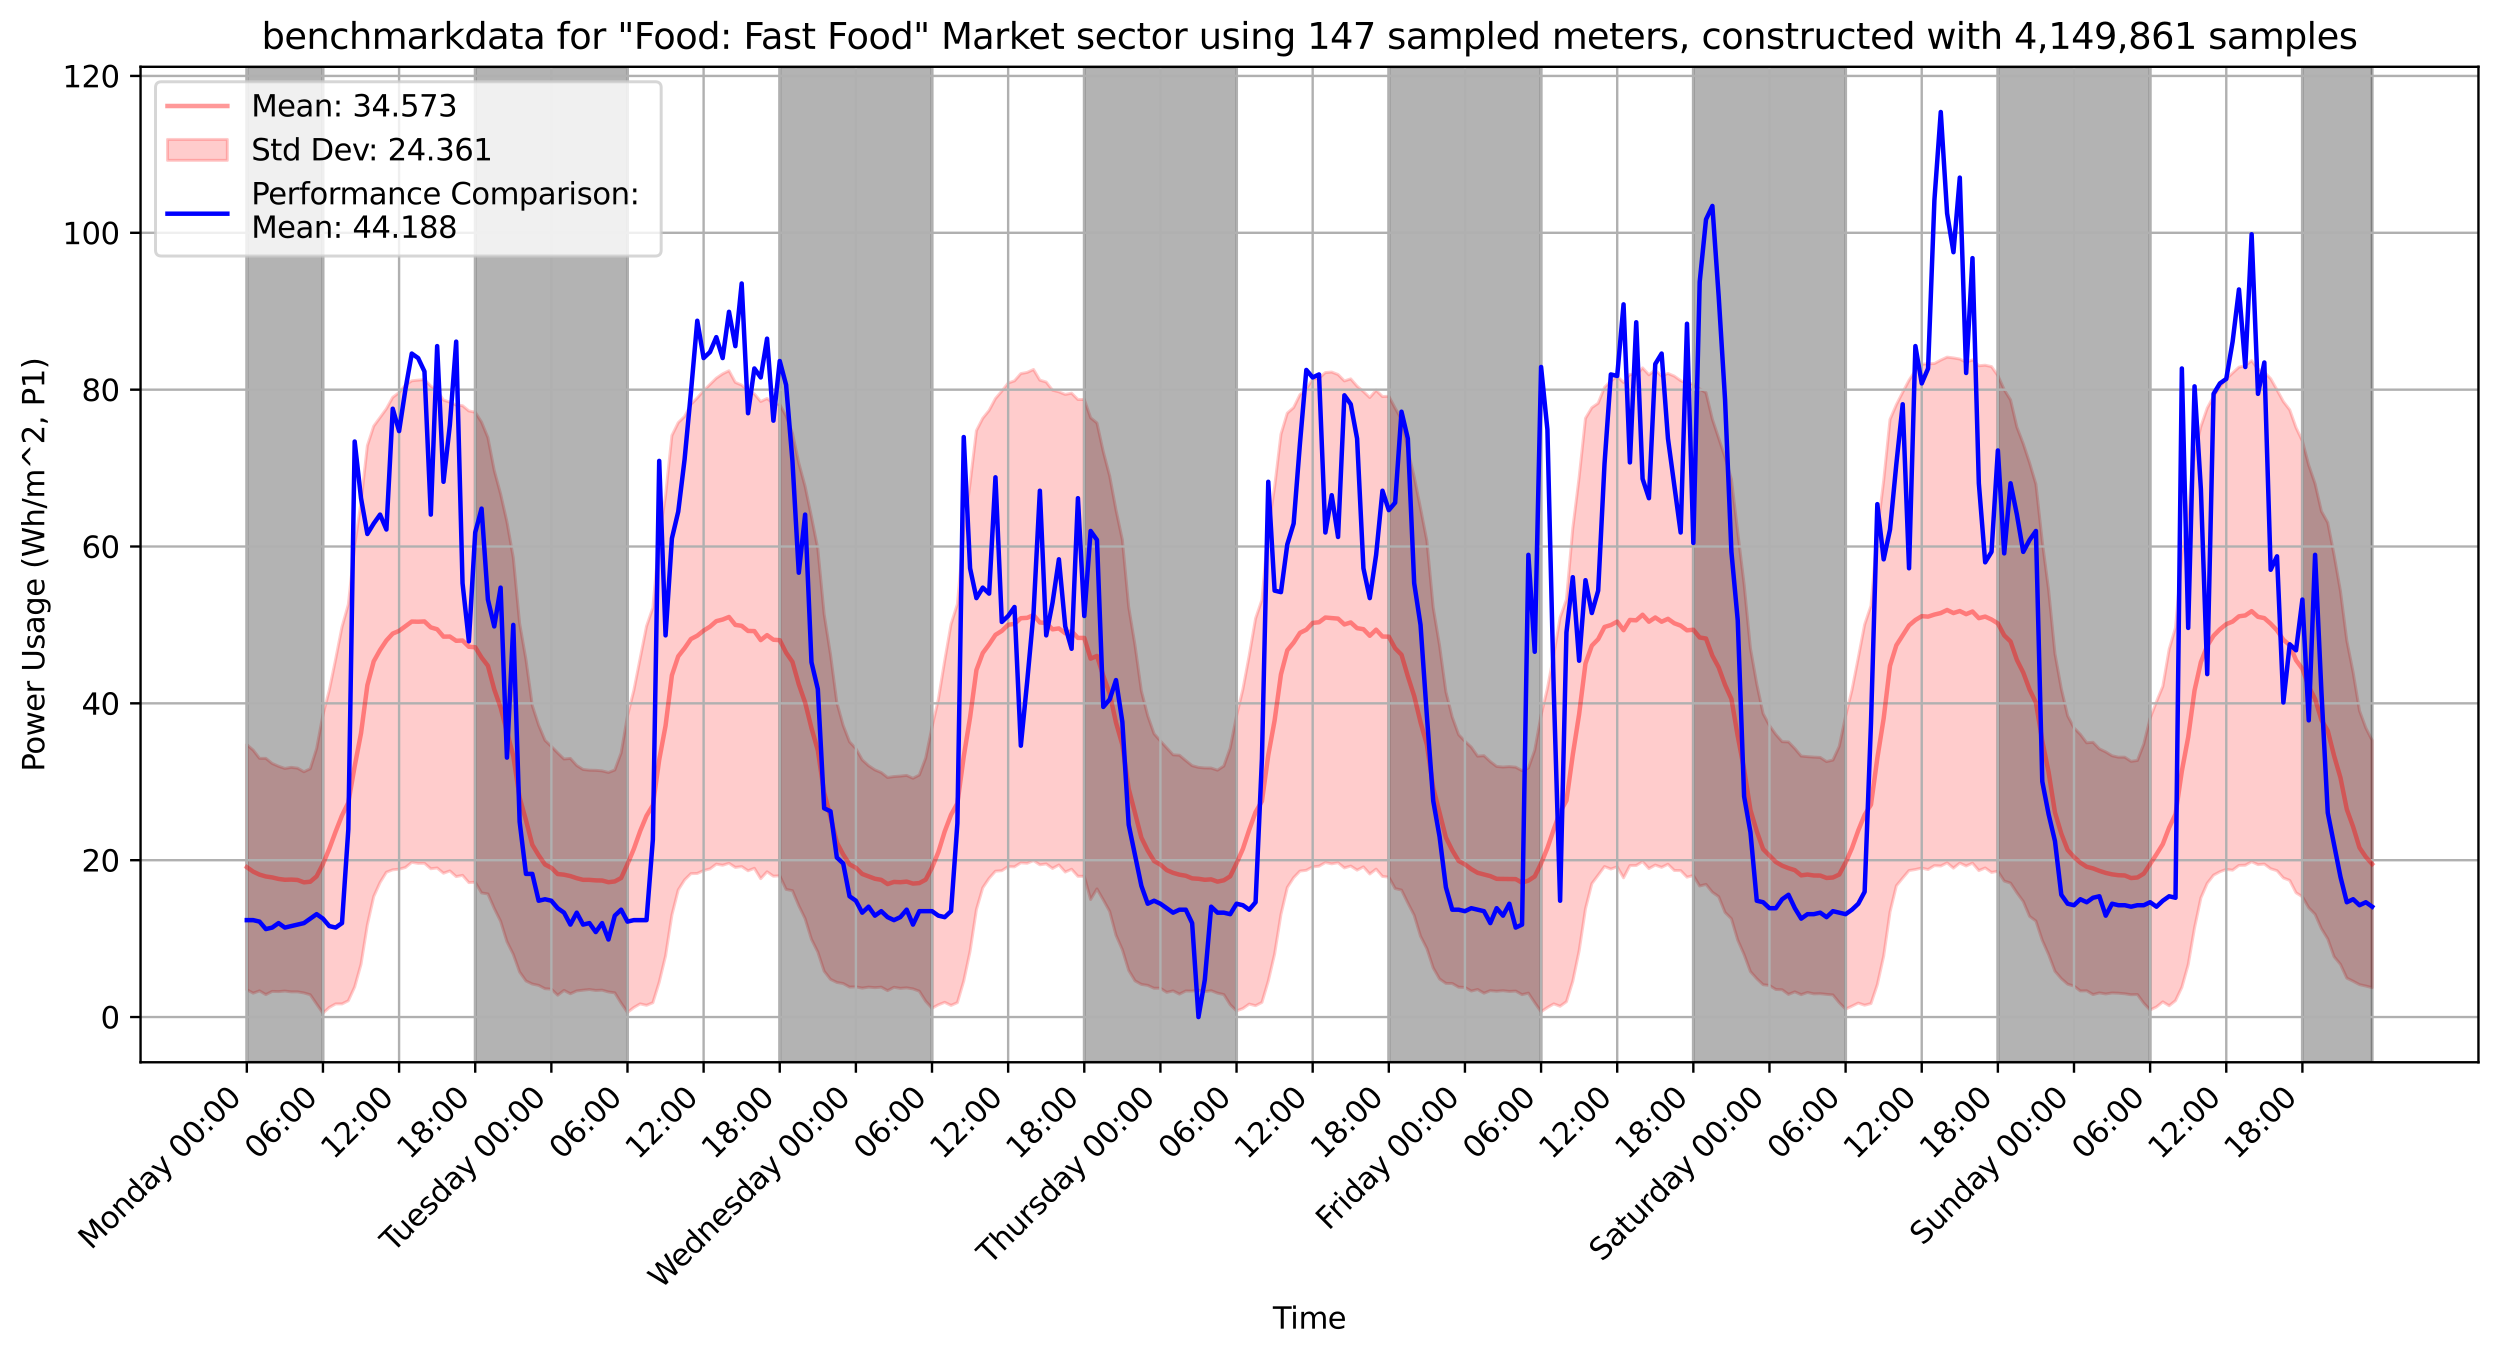 <?xml version="1.0" encoding="utf-8" standalone="no"?>
<!DOCTYPE svg PUBLIC "-//W3C//DTD SVG 1.1//EN"
  "http://www.w3.org/Graphics/SVG/1.1/DTD/svg11.dtd">
<svg xmlns:xlink="http://www.w3.org/1999/xlink" width="835.366pt" height="453.244pt" viewBox="0 0 835.366 453.244" xmlns="http://www.w3.org/2000/svg" version="1.1">
 <defs>
  <style type="text/css">*{stroke-linejoin: round; stroke-linecap: butt}</style>
 </defs>
 <g id="figure_1">
  <g id="patch_1">
   <path d="M 0 453.244 
L 835.366 453.244 
L 835.366 0 
L 0 0 
z
" style="fill: #ffffff"/>
  </g>
  <g id="axes_1">
   <g id="patch_2">
    <path d="M 46.966 354.958 
L 828.166 354.958 
L 828.166 22.318 
L 46.966 22.318 
z
" style="fill: #ffffff"/>
   </g>
   <g id="PolyCollection_1">
    <defs>
     <path id="me5b179488f" d="M 82.475 -204.408 
L 82.475 -122.554 
L 84.595 -121.38 
L 86.715 -122.145 
L 88.835 -120.903 
L 90.954 -121.973 
L 93.074 -121.902 
L 95.194 -122.086 
L 97.314 -121.823 
L 99.434 -121.834 
L 101.554 -121.461 
L 103.674 -120.856 
L 105.794 -117.743 
L 107.914 -114.702 
L 110.034 -116.617 
L 112.154 -117.791 
L 114.274 -117.786 
L 116.394 -118.847 
L 118.514 -123.467 
L 120.634 -131.031 
L 122.754 -144.219 
L 124.874 -153.67 
L 126.994 -158.352 
L 129.114 -161.789 
L 131.233 -162.598 
L 133.353 -162.8 
L 135.473 -163.375 
L 137.593 -165.102 
L 139.713 -164.76 
L 141.833 -164.785 
L 143.953 -162.959 
L 146.073 -163.208 
L 148.193 -161.462 
L 150.313 -162.225 
L 152.433 -160.331 
L 154.553 -160.746 
L 156.673 -158.321 
L 158.793 -158.444 
L 160.913 -154.88 
L 163.033 -154.532 
L 165.153 -149.702 
L 167.273 -145.425 
L 169.392 -138.614 
L 171.512 -134.351 
L 173.632 -128.458 
L 175.752 -125.467 
L 177.872 -124.435 
L 179.992 -123.978 
L 182.112 -122.875 
L 184.232 -122.717 
L 186.352 -120.706 
L 188.472 -122.309 
L 190.592 -121.185 
L 192.712 -122.136 
L 194.832 -122.382 
L 196.952 -122.602 
L 199.072 -122.297 
L 201.192 -122.384 
L 203.312 -121.791 
L 205.432 -121.492 
L 207.552 -118.066 
L 209.671 -114.944 
L 211.791 -116.573 
L 213.911 -117.805 
L 216.031 -117.318 
L 218.151 -118.193 
L 220.271 -125.029 
L 222.391 -133.815 
L 224.511 -147.477 
L 226.631 -155.881 
L 228.751 -159.217 
L 230.871 -161.321 
L 232.991 -161.38 
L 235.111 -162.354 
L 237.231 -162.905 
L 239.351 -164.492 
L 241.471 -164.127 
L 243.591 -164.788 
L 245.711 -163.399 
L 247.83 -163.677 
L 249.95 -162.284 
L 252.07 -163.104 
L 254.19 -159.637 
L 256.31 -161.936 
L 258.43 -160.464 
L 260.55 -160.602 
L 262.67 -156.064 
L 264.79 -155.633 
L 266.91 -150.619 
L 269.03 -146.271 
L 271.15 -139.381 
L 273.27 -135.142 
L 275.39 -128.721 
L 277.51 -126.005 
L 279.63 -124.97 
L 281.75 -124.599 
L 283.87 -123.427 
L 285.99 -123.483 
L 288.109 -123.077 
L 290.229 -123.399 
L 292.349 -123.23 
L 294.469 -123.384 
L 296.589 -122.232 
L 298.709 -123.346 
L 300.829 -122.993 
L 302.949 -123.169 
L 305.069 -122.813 
L 307.189 -122.043 
L 309.309 -118.684 
L 311.429 -116.352 
L 313.549 -117.489 
L 315.669 -118.313 
L 317.789 -117.298 
L 319.909 -118.222 
L 322.029 -125.425 
L 324.149 -135.385 
L 326.268 -149.343 
L 328.388 -156.591 
L 330.508 -159.753 
L 332.628 -162.139 
L 334.748 -162.309 
L 336.868 -163.677 
L 338.988 -163.595 
L 341.108 -164.939 
L 343.228 -164.784 
L 345.348 -165.678 
L 347.468 -164.271 
L 349.588 -164.572 
L 351.708 -163.053 
L 353.828 -164.221 
L 355.948 -161.857 
L 358.068 -162.782 
L 360.188 -160.429 
L 362.308 -160.424 
L 364.427 -152.679 
L 366.547 -156.217 
L 368.667 -152.543 
L 370.787 -148.724 
L 372.907 -140.746 
L 375.027 -135.934 
L 377.147 -129.009 
L 379.267 -125.501 
L 381.387 -124.315 
L 383.507 -123.986 
L 385.627 -123.028 
L 387.747 -123.02 
L 389.867 -121.659 
L 391.987 -122.141 
L 394.107 -121.067 
L 396.227 -122.12 
L 398.347 -122.081 
L 400.467 -122.374 
L 402.587 -121.907 
L 404.706 -122.214 
L 406.826 -121.393 
L 408.946 -120.91 
L 411.066 -117.542 
L 413.186 -115.464 
L 415.306 -116.243 
L 417.426 -117.737 
L 419.546 -117.189 
L 421.666 -118.293 
L 423.786 -125.409 
L 425.906 -134.461 
L 428.026 -147.678 
L 430.146 -156.688 
L 432.266 -159.968 
L 434.386 -162.179 
L 436.506 -162.437 
L 438.626 -163.576 
L 440.746 -163.81 
L 442.865 -165.04 
L 444.985 -164.598 
L 447.105 -164.963 
L 449.225 -163.225 
L 451.345 -163.857 
L 453.465 -162.488 
L 455.585 -163.57 
L 457.705 -161.201 
L 459.825 -162.822 
L 461.945 -160.383 
L 464.065 -160.159 
L 466.185 -156.342 
L 468.305 -155.831 
L 470.425 -151.52 
L 472.545 -147.418 
L 474.665 -140.421 
L 476.785 -136.267 
L 478.905 -129.83 
L 481.025 -126.124 
L 483.144 -124.652 
L 485.264 -124.618 
L 487.384 -123.388 
L 489.504 -123.286 
L 491.624 -122.086 
L 493.744 -122.62 
L 495.864 -121.37 
L 497.984 -122.223 
L 500.104 -122.034 
L 502.224 -122.216 
L 504.344 -121.964 
L 506.464 -122.086 
L 508.584 -120.879 
L 510.704 -121.398 
L 512.824 -118.205 
L 514.944 -115.175 
L 517.064 -116.585 
L 519.184 -117.806 
L 521.303 -117.011 
L 523.423 -118.536 
L 525.543 -125.37 
L 527.663 -135.532 
L 529.783 -149.581 
L 531.903 -157.979 
L 534.023 -160.815 
L 536.143 -163.686 
L 538.263 -162.854 
L 540.383 -163.588 
L 542.503 -159.928 
L 544.623 -164.006 
L 546.743 -164.036 
L 548.863 -165.345 
L 550.983 -163.011 
L 553.103 -164.19 
L 555.223 -163.425 
L 557.343 -164.459 
L 559.463 -162.383 
L 561.582 -162.326 
L 563.702 -160.149 
L 565.822 -160.685 
L 567.942 -157.203 
L 570.062 -157.718 
L 572.182 -155.115 
L 574.302 -153.629 
L 576.422 -148.366 
L 578.542 -146.254 
L 580.662 -139.122 
L 582.782 -134.302 
L 584.902 -128.587 
L 587.022 -126.21 
L 589.142 -124.213 
L 591.262 -123.947 
L 593.382 -122.622 
L 595.502 -122.521 
L 597.622 -120.974 
L 599.741 -121.825 
L 601.861 -120.891 
L 603.981 -121.624 
L 606.101 -121.147 
L 608.221 -121.207 
L 610.341 -120.984 
L 612.461 -120.79 
L 614.581 -118.194 
L 616.701 -116.056 
L 618.821 -117.037 
L 620.941 -118.068 
L 623.061 -117.357 
L 625.181 -117.913 
L 627.301 -124.228 
L 629.421 -133.769 
L 631.541 -148.5 
L 633.661 -157.255 
L 635.781 -159.848 
L 637.9 -162.354 
L 640.02 -162.702 
L 642.14 -163.179 
L 644.26 -162.69 
L 646.38 -164.006 
L 648.5 -163.871 
L 650.62 -164.925 
L 652.74 -163.152 
L 654.86 -164.855 
L 656.98 -163.871 
L 659.1 -164.83 
L 661.22 -162.342 
L 663.34 -163.216 
L 665.46 -161.736 
L 667.58 -162.118 
L 669.7 -158.853 
L 671.82 -158.159 
L 673.94 -154.931 
L 676.06 -152.033 
L 678.179 -147.058 
L 680.299 -145.48 
L 682.419 -139.046 
L 684.539 -134.285 
L 686.659 -128.696 
L 688.779 -126.253 
L 690.899 -124.387 
L 693.019 -123.751 
L 695.139 -122.123 
L 697.259 -122.179 
L 699.379 -120.917 
L 701.499 -121.472 
L 703.619 -121.113 
L 705.739 -121.454 
L 707.859 -121.367 
L 709.979 -121.184 
L 712.099 -120.856 
L 714.219 -120.928 
L 716.338 -118.029 
L 718.458 -115.767 
L 720.578 -116.775 
L 722.698 -118.472 
L 724.818 -117.189 
L 726.938 -118.885 
L 729.058 -123.336 
L 731.178 -130.888 
L 733.298 -143.225 
L 735.418 -153.215 
L 737.538 -158.095 
L 739.658 -160.819 
L 741.778 -161.954 
L 743.898 -162.732 
L 746.018 -162.487 
L 748.138 -164.058 
L 750.258 -164.12 
L 752.378 -165.321 
L 754.498 -164.332 
L 756.617 -164.521 
L 758.737 -162.962 
L 760.857 -162.304 
L 762.977 -159.879 
L 765.097 -159.058 
L 767.217 -154.923 
L 769.337 -153.608 
L 771.457 -149.91 
L 773.577 -147.74 
L 775.697 -142.946 
L 777.817 -139.498 
L 779.937 -133.562 
L 782.057 -131.015 
L 784.177 -126.404 
L 786.297 -125.362 
L 788.417 -124.24 
L 790.537 -123.76 
L 792.657 -123.228 
L 792.657 -205.825 
L 792.657 -205.825 
L 790.537 -210.008 
L 788.417 -215.766 
L 786.297 -228.533 
L 784.177 -239.204 
L 782.057 -255.72 
L 779.937 -267.757 
L 777.817 -278.592 
L 775.697 -282.392 
L 773.577 -291.606 
L 771.457 -297.801 
L 769.337 -305.901 
L 767.217 -310.358 
L 765.097 -316.309 
L 762.977 -319.061 
L 760.857 -322.937 
L 758.737 -326.714 
L 756.617 -328.875 
L 754.498 -329.94 
L 752.378 -332.724 
L 750.258 -331.069 
L 748.138 -330.555 
L 746.018 -328.61 
L 743.898 -326.643 
L 741.778 -323.991 
L 739.658 -320.819 
L 737.538 -316.87 
L 735.418 -310.735 
L 733.298 -301.859 
L 731.178 -282.957 
L 729.058 -267.851 
L 726.938 -243.509 
L 724.818 -236.304 
L 722.698 -223.907 
L 720.578 -218.752 
L 718.458 -213.244 
L 716.338 -204.629 
L 714.219 -199.147 
L 712.099 -198.835 
L 709.979 -200.239 
L 707.859 -200.229 
L 705.739 -200.71 
L 703.619 -202.009 
L 701.499 -203.032 
L 699.379 -205.224 
L 697.259 -205.04 
L 695.139 -207.857 
L 693.019 -210.015 
L 690.899 -214.07 
L 688.779 -223.132 
L 686.659 -234.81 
L 684.539 -256.086 
L 682.419 -272.272 
L 680.299 -291.436 
L 678.179 -298.589 
L 676.06 -304.991 
L 673.94 -310.541 
L 671.82 -319.603 
L 669.7 -323.017 
L 667.58 -327.746 
L 665.46 -330.749 
L 663.34 -331.208 
L 661.22 -331.039 
L 659.1 -332.985 
L 656.98 -332.188 
L 654.86 -333.272 
L 652.74 -333.649 
L 650.62 -333.912 
L 648.5 -332.925 
L 646.38 -331.772 
L 644.26 -331.709 
L 642.14 -331.532 
L 640.02 -329.436 
L 637.9 -326.182 
L 635.781 -322.183 
L 633.661 -318.004 
L 631.541 -313.065 
L 629.421 -292.595 
L 627.301 -275.532 
L 625.181 -250.844 
L 623.061 -244.56 
L 620.941 -233.485 
L 618.821 -222.633 
L 616.701 -213.958 
L 614.581 -203.864 
L 612.461 -199.27 
L 610.341 -198.766 
L 608.221 -200.155 
L 606.101 -200.255 
L 603.981 -200.41 
L 601.861 -200.609 
L 599.741 -203.126 
L 597.622 -205.319 
L 595.502 -205.425 
L 593.382 -207.829 
L 591.262 -210.807 
L 589.142 -214.777 
L 587.022 -224.676 
L 584.902 -236.647 
L 582.782 -258.074 
L 580.662 -275.388 
L 578.542 -293.103 
L 576.422 -300.412 
L 574.302 -306.804 
L 572.182 -313.159 
L 570.062 -322.042 
L 567.942 -323.271 
L 565.822 -324.951 
L 563.702 -325.097 
L 561.582 -326.069 
L 559.463 -327.571 
L 557.343 -328.465 
L 555.223 -327.567 
L 553.103 -329.621 
L 550.983 -328.005 
L 548.863 -330.313 
L 546.743 -327.914 
L 544.623 -328.158 
L 542.503 -325.438 
L 540.383 -327.478 
L 538.263 -325.916 
L 536.143 -323.813 
L 534.023 -318.512 
L 531.903 -317.018 
L 529.783 -313.468 
L 527.663 -293.722 
L 525.543 -276.731 
L 523.423 -252.937 
L 521.303 -246.88 
L 519.184 -234.438 
L 517.064 -223.23 
L 514.944 -214.242 
L 512.824 -202.56 
L 510.704 -196.589 
L 508.584 -195.738 
L 506.464 -196.891 
L 504.344 -197.087 
L 502.224 -196.944 
L 500.104 -197.137 
L 497.984 -198.766 
L 495.864 -200.735 
L 493.744 -200.577 
L 491.624 -203.582 
L 489.504 -205.543 
L 487.384 -207.785 
L 485.264 -213.636 
L 483.144 -222.08 
L 481.025 -237.539 
L 478.905 -250.208 
L 476.785 -272.555 
L 474.665 -283.39 
L 472.545 -293.932 
L 470.425 -302.977 
L 468.305 -313.118 
L 466.185 -316.877 
L 464.065 -320.834 
L 461.945 -320.734 
L 459.825 -322.848 
L 457.705 -320.416 
L 455.585 -322.432 
L 453.465 -324.2 
L 451.345 -326.645 
L 449.225 -325.963 
L 447.105 -328.103 
L 444.985 -328.922 
L 442.865 -328.755 
L 440.746 -326.833 
L 438.626 -326.619 
L 436.506 -323.223 
L 434.386 -321.38 
L 432.266 -317.07 
L 430.146 -315.203 
L 428.026 -308.137 
L 425.906 -290.528 
L 423.786 -276.377 
L 421.666 -252.781 
L 419.546 -246.587 
L 417.426 -234.25 
L 415.306 -222.929 
L 413.186 -214.091 
L 411.066 -203.31 
L 408.946 -197.295 
L 406.826 -195.891 
L 404.706 -196.599 
L 402.587 -196.629 
L 400.467 -196.831 
L 398.347 -197.404 
L 396.227 -199.111 
L 394.107 -200.884 
L 391.987 -201.025 
L 389.867 -203.339 
L 387.747 -205.649 
L 385.627 -208.063 
L 383.507 -214.103 
L 381.387 -222.369 
L 379.267 -237.607 
L 377.147 -250.416 
L 375.027 -272.882 
L 372.907 -282.83 
L 370.787 -294.218 
L 368.667 -302.281 
L 366.547 -311.898 
L 364.427 -313.649 
L 362.308 -319.745 
L 360.188 -319.749 
L 358.068 -321.87 
L 355.948 -321.443 
L 353.828 -322.314 
L 351.708 -322.86 
L 349.588 -325.587 
L 347.468 -326.219 
L 345.348 -329.784 
L 343.228 -328.805 
L 341.108 -328.408 
L 338.988 -325.99 
L 336.868 -325.246 
L 334.748 -322.549 
L 332.628 -320.079 
L 330.508 -316.1 
L 328.388 -313.484 
L 326.268 -309.346 
L 324.149 -291.698 
L 322.029 -275.441 
L 319.909 -251.382 
L 317.789 -244.697 
L 315.669 -232.493 
L 313.549 -219.561 
L 311.429 -210.316 
L 309.309 -199.921 
L 307.189 -194.287 
L 305.069 -193.188 
L 302.949 -194.145 
L 300.829 -193.911 
L 298.709 -193.758 
L 296.589 -193.451 
L 294.469 -195.103 
L 292.349 -196.004 
L 290.229 -197.408 
L 288.109 -199.341 
L 285.99 -203.101 
L 283.87 -205.378 
L 281.75 -210.843 
L 279.63 -218.497 
L 277.51 -234.54 
L 275.39 -247.982 
L 273.27 -269.879 
L 271.15 -280.548 
L 269.03 -290.688 
L 266.91 -298.542 
L 264.79 -308.527 
L 262.67 -314.246 
L 260.55 -318.066 
L 258.43 -318.482 
L 256.31 -320.087 
L 254.19 -319.086 
L 252.07 -321.63 
L 249.95 -322.552 
L 247.83 -324.573 
L 245.711 -325.473 
L 243.591 -329.37 
L 241.471 -328.327 
L 239.351 -326.878 
L 237.231 -324.789 
L 235.111 -322.684 
L 232.991 -320.295 
L 230.871 -318.115 
L 228.751 -314.087 
L 226.631 -312.013 
L 224.511 -307.704 
L 222.391 -287.624 
L 220.271 -273.687 
L 218.151 -250.147 
L 216.031 -243.985 
L 213.911 -233.285 
L 211.791 -222.555 
L 209.671 -214.035 
L 207.552 -201.663 
L 205.432 -195.954 
L 203.312 -195.12 
L 201.192 -195.658 
L 199.072 -195.839 
L 196.952 -195.884 
L 194.832 -196.127 
L 192.712 -197.457 
L 190.592 -199.824 
L 188.472 -199.628 
L 186.352 -201.679 
L 184.232 -203.83 
L 182.112 -205.877 
L 179.992 -210.935 
L 177.872 -217.456 
L 175.752 -232.851 
L 173.632 -244.95 
L 171.512 -266.909 
L 169.392 -278.87 
L 167.273 -288.21 
L 165.153 -296.04 
L 163.033 -307.021 
L 160.913 -312.187 
L 158.793 -315.499 
L 156.673 -315.935 
L 154.553 -317.686 
L 152.433 -317.919 
L 150.313 -318.87 
L 148.193 -319.562 
L 146.073 -322.753 
L 143.953 -324.237 
L 141.833 -326.398 
L 139.713 -326.225 
L 137.593 -326.001 
L 135.473 -324.585 
L 133.353 -322.076 
L 131.233 -320.481 
L 129.114 -316.663 
L 126.994 -313.744 
L 124.874 -310.852 
L 122.754 -304.328 
L 120.634 -285.397 
L 118.514 -270.983 
L 116.394 -251.286 
L 114.274 -243.747 
L 112.154 -232.981 
L 110.034 -222.64 
L 107.914 -214.409 
L 105.794 -203.108 
L 103.674 -196.384 
L 101.554 -195.364 
L 99.434 -196.575 
L 97.314 -196.841 
L 95.194 -196.469 
L 93.074 -197.209 
L 90.954 -198.136 
L 88.835 -199.842 
L 86.715 -199.85 
L 84.595 -202.606 
L 82.475 -204.408 
z
" style="stroke: #ff0000; stroke-opacity: 0.2"/>
    </defs>
    <g clip-path="url(#p06c651e0e8)">
     <use xlink:href="#me5b179488f" x="0" y="453.244" style="fill: #ff0000; fill-opacity: 0.2; stroke: #ff0000; stroke-opacity: 0.2"/>
    </g>
   </g>
   <g id="patch_3">
    <path d="M 82.475 354.958 
L 82.475 22.318 
L 107.914 22.318 
L 107.914 354.958 
z
" clip-path="url(#p06c651e0e8)" style="opacity: 0.3; stroke: #000000; stroke-linejoin: miter"/>
   </g>
   <g id="patch_4">
    <path d="M 158.793 354.958 
L 158.793 22.318 
L 209.671 22.318 
L 209.671 354.958 
z
" clip-path="url(#p06c651e0e8)" style="opacity: 0.3; stroke: #000000; stroke-linejoin: miter"/>
   </g>
   <g id="patch_5">
    <path d="M 260.55 354.958 
L 260.55 22.318 
L 311.429 22.318 
L 311.429 354.958 
z
" clip-path="url(#p06c651e0e8)" style="opacity: 0.3; stroke: #000000; stroke-linejoin: miter"/>
   </g>
   <g id="patch_6">
    <path d="M 362.308 354.958 
L 362.308 22.318 
L 413.186 22.318 
L 413.186 354.958 
z
" clip-path="url(#p06c651e0e8)" style="opacity: 0.3; stroke: #000000; stroke-linejoin: miter"/>
   </g>
   <g id="patch_7">
    <path d="M 464.065 354.958 
L 464.065 22.318 
L 514.944 22.318 
L 514.944 354.958 
z
" clip-path="url(#p06c651e0e8)" style="opacity: 0.3; stroke: #000000; stroke-linejoin: miter"/>
   </g>
   <g id="patch_8">
    <path d="M 565.822 354.958 
L 565.822 22.318 
L 616.701 22.318 
L 616.701 354.958 
z
" clip-path="url(#p06c651e0e8)" style="opacity: 0.3; stroke: #000000; stroke-linejoin: miter"/>
   </g>
   <g id="patch_9">
    <path d="M 667.58 354.958 
L 667.58 22.318 
L 718.458 22.318 
L 718.458 354.958 
z
" clip-path="url(#p06c651e0e8)" style="opacity: 0.3; stroke: #000000; stroke-linejoin: miter"/>
   </g>
   <g id="patch_10">
    <path d="M 769.337 354.958 
L 769.337 22.318 
L 792.657 22.318 
L 792.657 354.958 
z
" clip-path="url(#p06c651e0e8)" style="opacity: 0.3; stroke: #000000; stroke-linejoin: miter"/>
   </g>
   <g id="matplotlib.axis_1">
    <g id="xtick_1">
     <g id="line2d_1">
      <path d="M 82.475 354.958 
L 82.475 22.318 
" clip-path="url(#p06c651e0e8)" style="fill: none; stroke: #b0b0b0; stroke-width: 0.8; stroke-linecap: square"/>
     </g>
     <g id="line2d_2">
      <defs>
       <path id="m79b1678146" d="M 0 0 
L 0 3.5 
" style="stroke: #000000; stroke-width: 0.8"/>
      </defs>
      <g>
       <use xlink:href="#m79b1678146" x="82.475" y="354.958" style="stroke: #000000; stroke-width: 0.8"/>
      </g>
     </g>
     <g id="text_1">
      <!-- Monday 00:00 -->
      <g transform="translate(30.463 417.873) rotate(-45) scale(0.1 -0.1)">
       <defs>
        <path id="DejaVuSans-4d" d="M 628 4666 
L 1569 4666 
L 2759 1491 
L 3956 4666 
L 4897 4666 
L 4897 0 
L 4281 0 
L 4281 4097 
L 3078 897 
L 2444 897 
L 1241 4097 
L 1241 0 
L 628 0 
L 628 4666 
z
" transform="scale(0.016)"/>
        <path id="DejaVuSans-6f" d="M 1959 3097 
Q 1497 3097 1228 2736 
Q 959 2375 959 1747 
Q 959 1119 1226 758 
Q 1494 397 1959 397 
Q 2419 397 2687 759 
Q 2956 1122 2956 1747 
Q 2956 2369 2687 2733 
Q 2419 3097 1959 3097 
z
M 1959 3584 
Q 2709 3584 3137 3096 
Q 3566 2609 3566 1747 
Q 3566 888 3137 398 
Q 2709 -91 1959 -91 
Q 1206 -91 779 398 
Q 353 888 353 1747 
Q 353 2609 779 3096 
Q 1206 3584 1959 3584 
z
" transform="scale(0.016)"/>
        <path id="DejaVuSans-6e" d="M 3513 2113 
L 3513 0 
L 2938 0 
L 2938 2094 
Q 2938 2591 2744 2837 
Q 2550 3084 2163 3084 
Q 1697 3084 1428 2787 
Q 1159 2491 1159 1978 
L 1159 0 
L 581 0 
L 581 3500 
L 1159 3500 
L 1159 2956 
Q 1366 3272 1645 3428 
Q 1925 3584 2291 3584 
Q 2894 3584 3203 3211 
Q 3513 2838 3513 2113 
z
" transform="scale(0.016)"/>
        <path id="DejaVuSans-64" d="M 2906 2969 
L 2906 4863 
L 3481 4863 
L 3481 0 
L 2906 0 
L 2906 525 
Q 2725 213 2448 61 
Q 2172 -91 1784 -91 
Q 1150 -91 751 415 
Q 353 922 353 1747 
Q 353 2572 751 3078 
Q 1150 3584 1784 3584 
Q 2172 3584 2448 3432 
Q 2725 3281 2906 2969 
z
M 947 1747 
Q 947 1113 1208 752 
Q 1469 391 1925 391 
Q 2381 391 2643 752 
Q 2906 1113 2906 1747 
Q 2906 2381 2643 2742 
Q 2381 3103 1925 3103 
Q 1469 3103 1208 2742 
Q 947 2381 947 1747 
z
" transform="scale(0.016)"/>
        <path id="DejaVuSans-61" d="M 2194 1759 
Q 1497 1759 1228 1600 
Q 959 1441 959 1056 
Q 959 750 1161 570 
Q 1363 391 1709 391 
Q 2188 391 2477 730 
Q 2766 1069 2766 1631 
L 2766 1759 
L 2194 1759 
z
M 3341 1997 
L 3341 0 
L 2766 0 
L 2766 531 
Q 2569 213 2275 61 
Q 1981 -91 1556 -91 
Q 1019 -91 701 211 
Q 384 513 384 1019 
Q 384 1609 779 1909 
Q 1175 2209 1959 2209 
L 2766 2209 
L 2766 2266 
Q 2766 2663 2505 2880 
Q 2244 3097 1772 3097 
Q 1472 3097 1187 3025 
Q 903 2953 641 2809 
L 641 3341 
Q 956 3463 1253 3523 
Q 1550 3584 1831 3584 
Q 2591 3584 2966 3190 
Q 3341 2797 3341 1997 
z
" transform="scale(0.016)"/>
        <path id="DejaVuSans-79" d="M 2059 -325 
Q 1816 -950 1584 -1140 
Q 1353 -1331 966 -1331 
L 506 -1331 
L 506 -850 
L 844 -850 
Q 1081 -850 1212 -737 
Q 1344 -625 1503 -206 
L 1606 56 
L 191 3500 
L 800 3500 
L 1894 763 
L 2988 3500 
L 3597 3500 
L 2059 -325 
z
" transform="scale(0.016)"/>
        <path id="DejaVuSans-20" transform="scale(0.016)"/>
        <path id="DejaVuSans-30" d="M 2034 4250 
Q 1547 4250 1301 3770 
Q 1056 3291 1056 2328 
Q 1056 1369 1301 889 
Q 1547 409 2034 409 
Q 2525 409 2770 889 
Q 3016 1369 3016 2328 
Q 3016 3291 2770 3770 
Q 2525 4250 2034 4250 
z
M 2034 4750 
Q 2819 4750 3233 4129 
Q 3647 3509 3647 2328 
Q 3647 1150 3233 529 
Q 2819 -91 2034 -91 
Q 1250 -91 836 529 
Q 422 1150 422 2328 
Q 422 3509 836 4129 
Q 1250 4750 2034 4750 
z
" transform="scale(0.016)"/>
        <path id="DejaVuSans-3a" d="M 750 794 
L 1409 794 
L 1409 0 
L 750 0 
L 750 794 
z
M 750 3309 
L 1409 3309 
L 1409 2516 
L 750 2516 
L 750 3309 
z
" transform="scale(0.016)"/>
       </defs>
       <use xlink:href="#DejaVuSans-4d"/>
       <use xlink:href="#DejaVuSans-6f" x="86.279"/>
       <use xlink:href="#DejaVuSans-6e" x="147.461"/>
       <use xlink:href="#DejaVuSans-64" x="210.84"/>
       <use xlink:href="#DejaVuSans-61" x="274.316"/>
       <use xlink:href="#DejaVuSans-79" x="335.596"/>
       <use xlink:href="#DejaVuSans-20" x="394.775"/>
       <use xlink:href="#DejaVuSans-30" x="426.562"/>
       <use xlink:href="#DejaVuSans-30" x="490.186"/>
       <use xlink:href="#DejaVuSans-3a" x="553.809"/>
       <use xlink:href="#DejaVuSans-30" x="587.5"/>
       <use xlink:href="#DejaVuSans-30" x="651.123"/>
      </g>
     </g>
    </g>
    <g id="xtick_2">
     <g id="line2d_3">
      <path d="M 107.914 354.958 
L 107.914 22.318 
" clip-path="url(#p06c651e0e8)" style="fill: none; stroke: #b0b0b0; stroke-width: 0.8; stroke-linecap: square"/>
     </g>
     <g id="line2d_4">
      <g>
       <use xlink:href="#m79b1678146" x="107.914" y="354.958" style="stroke: #000000; stroke-width: 0.8"/>
      </g>
     </g>
     <g id="text_2">
      <!-- 06:00 -->
      <g transform="translate(86.066 387.709) rotate(-45) scale(0.1 -0.1)">
       <defs>
        <path id="DejaVuSans-36" d="M 2113 2584 
Q 1688 2584 1439 2293 
Q 1191 2003 1191 1497 
Q 1191 994 1439 701 
Q 1688 409 2113 409 
Q 2538 409 2786 701 
Q 3034 994 3034 1497 
Q 3034 2003 2786 2293 
Q 2538 2584 2113 2584 
z
M 3366 4563 
L 3366 3988 
Q 3128 4100 2886 4159 
Q 2644 4219 2406 4219 
Q 1781 4219 1451 3797 
Q 1122 3375 1075 2522 
Q 1259 2794 1537 2939 
Q 1816 3084 2150 3084 
Q 2853 3084 3261 2657 
Q 3669 2231 3669 1497 
Q 3669 778 3244 343 
Q 2819 -91 2113 -91 
Q 1303 -91 875 529 
Q 447 1150 447 2328 
Q 447 3434 972 4092 
Q 1497 4750 2381 4750 
Q 2619 4750 2861 4703 
Q 3103 4656 3366 4563 
z
" transform="scale(0.016)"/>
       </defs>
       <use xlink:href="#DejaVuSans-30"/>
       <use xlink:href="#DejaVuSans-36" x="63.623"/>
       <use xlink:href="#DejaVuSans-3a" x="127.246"/>
       <use xlink:href="#DejaVuSans-30" x="160.938"/>
       <use xlink:href="#DejaVuSans-30" x="224.561"/>
      </g>
     </g>
    </g>
    <g id="xtick_3">
     <g id="line2d_5">
      <path d="M 133.353 354.958 
L 133.353 22.318 
" clip-path="url(#p06c651e0e8)" style="fill: none; stroke: #b0b0b0; stroke-width: 0.8; stroke-linecap: square"/>
     </g>
     <g id="line2d_6">
      <g>
       <use xlink:href="#m79b1678146" x="133.353" y="354.958" style="stroke: #000000; stroke-width: 0.8"/>
      </g>
     </g>
     <g id="text_3">
      <!-- 12:00 -->
      <g transform="translate(111.505 387.709) rotate(-45) scale(0.1 -0.1)">
       <defs>
        <path id="DejaVuSans-31" d="M 794 531 
L 1825 531 
L 1825 4091 
L 703 3866 
L 703 4441 
L 1819 4666 
L 2450 4666 
L 2450 531 
L 3481 531 
L 3481 0 
L 794 0 
L 794 531 
z
" transform="scale(0.016)"/>
        <path id="DejaVuSans-32" d="M 1228 531 
L 3431 531 
L 3431 0 
L 469 0 
L 469 531 
Q 828 903 1448 1529 
Q 2069 2156 2228 2338 
Q 2531 2678 2651 2914 
Q 2772 3150 2772 3378 
Q 2772 3750 2511 3984 
Q 2250 4219 1831 4219 
Q 1534 4219 1204 4116 
Q 875 4013 500 3803 
L 500 4441 
Q 881 4594 1212 4672 
Q 1544 4750 1819 4750 
Q 2544 4750 2975 4387 
Q 3406 4025 3406 3419 
Q 3406 3131 3298 2873 
Q 3191 2616 2906 2266 
Q 2828 2175 2409 1742 
Q 1991 1309 1228 531 
z
" transform="scale(0.016)"/>
       </defs>
       <use xlink:href="#DejaVuSans-31"/>
       <use xlink:href="#DejaVuSans-32" x="63.623"/>
       <use xlink:href="#DejaVuSans-3a" x="127.246"/>
       <use xlink:href="#DejaVuSans-30" x="160.938"/>
       <use xlink:href="#DejaVuSans-30" x="224.561"/>
      </g>
     </g>
    </g>
    <g id="xtick_4">
     <g id="line2d_7">
      <path d="M 158.793 354.958 
L 158.793 22.318 
" clip-path="url(#p06c651e0e8)" style="fill: none; stroke: #b0b0b0; stroke-width: 0.8; stroke-linecap: square"/>
     </g>
     <g id="line2d_8">
      <g>
       <use xlink:href="#m79b1678146" x="158.793" y="354.958" style="stroke: #000000; stroke-width: 0.8"/>
      </g>
     </g>
     <g id="text_4">
      <!-- 18:00 -->
      <g transform="translate(136.944 387.709) rotate(-45) scale(0.1 -0.1)">
       <defs>
        <path id="DejaVuSans-38" d="M 2034 2216 
Q 1584 2216 1326 1975 
Q 1069 1734 1069 1313 
Q 1069 891 1326 650 
Q 1584 409 2034 409 
Q 2484 409 2743 651 
Q 3003 894 3003 1313 
Q 3003 1734 2745 1975 
Q 2488 2216 2034 2216 
z
M 1403 2484 
Q 997 2584 770 2862 
Q 544 3141 544 3541 
Q 544 4100 942 4425 
Q 1341 4750 2034 4750 
Q 2731 4750 3128 4425 
Q 3525 4100 3525 3541 
Q 3525 3141 3298 2862 
Q 3072 2584 2669 2484 
Q 3125 2378 3379 2068 
Q 3634 1759 3634 1313 
Q 3634 634 3220 271 
Q 2806 -91 2034 -91 
Q 1263 -91 848 271 
Q 434 634 434 1313 
Q 434 1759 690 2068 
Q 947 2378 1403 2484 
z
M 1172 3481 
Q 1172 3119 1398 2916 
Q 1625 2713 2034 2713 
Q 2441 2713 2670 2916 
Q 2900 3119 2900 3481 
Q 2900 3844 2670 4047 
Q 2441 4250 2034 4250 
Q 1625 4250 1398 4047 
Q 1172 3844 1172 3481 
z
" transform="scale(0.016)"/>
       </defs>
       <use xlink:href="#DejaVuSans-31"/>
       <use xlink:href="#DejaVuSans-38" x="63.623"/>
       <use xlink:href="#DejaVuSans-3a" x="127.246"/>
       <use xlink:href="#DejaVuSans-30" x="160.938"/>
       <use xlink:href="#DejaVuSans-30" x="224.561"/>
      </g>
     </g>
    </g>
    <g id="xtick_5">
     <g id="line2d_9">
      <path d="M 184.232 354.958 
L 184.232 22.318 
" clip-path="url(#p06c651e0e8)" style="fill: none; stroke: #b0b0b0; stroke-width: 0.8; stroke-linecap: square"/>
     </g>
     <g id="line2d_10">
      <g>
       <use xlink:href="#m79b1678146" x="184.232" y="354.958" style="stroke: #000000; stroke-width: 0.8"/>
      </g>
     </g>
     <g id="text_5">
      <!-- Tuesday 00:00 -->
      <g transform="translate(131.364 418.729) rotate(-45) scale(0.1 -0.1)">
       <defs>
        <path id="DejaVuSans-54" d="M -19 4666 
L 3928 4666 
L 3928 4134 
L 2272 4134 
L 2272 0 
L 1638 0 
L 1638 4134 
L -19 4134 
L -19 4666 
z
" transform="scale(0.016)"/>
        <path id="DejaVuSans-75" d="M 544 1381 
L 544 3500 
L 1119 3500 
L 1119 1403 
Q 1119 906 1312 657 
Q 1506 409 1894 409 
Q 2359 409 2629 706 
Q 2900 1003 2900 1516 
L 2900 3500 
L 3475 3500 
L 3475 0 
L 2900 0 
L 2900 538 
Q 2691 219 2414 64 
Q 2138 -91 1772 -91 
Q 1169 -91 856 284 
Q 544 659 544 1381 
z
M 1991 3584 
L 1991 3584 
z
" transform="scale(0.016)"/>
        <path id="DejaVuSans-65" d="M 3597 1894 
L 3597 1613 
L 953 1613 
Q 991 1019 1311 708 
Q 1631 397 2203 397 
Q 2534 397 2845 478 
Q 3156 559 3463 722 
L 3463 178 
Q 3153 47 2828 -22 
Q 2503 -91 2169 -91 
Q 1331 -91 842 396 
Q 353 884 353 1716 
Q 353 2575 817 3079 
Q 1281 3584 2069 3584 
Q 2775 3584 3186 3129 
Q 3597 2675 3597 1894 
z
M 3022 2063 
Q 3016 2534 2758 2815 
Q 2500 3097 2075 3097 
Q 1594 3097 1305 2825 
Q 1016 2553 972 2059 
L 3022 2063 
z
" transform="scale(0.016)"/>
        <path id="DejaVuSans-73" d="M 2834 3397 
L 2834 2853 
Q 2591 2978 2328 3040 
Q 2066 3103 1784 3103 
Q 1356 3103 1142 2972 
Q 928 2841 928 2578 
Q 928 2378 1081 2264 
Q 1234 2150 1697 2047 
L 1894 2003 
Q 2506 1872 2764 1633 
Q 3022 1394 3022 966 
Q 3022 478 2636 193 
Q 2250 -91 1575 -91 
Q 1294 -91 989 -36 
Q 684 19 347 128 
L 347 722 
Q 666 556 975 473 
Q 1284 391 1588 391 
Q 1994 391 2212 530 
Q 2431 669 2431 922 
Q 2431 1156 2273 1281 
Q 2116 1406 1581 1522 
L 1381 1569 
Q 847 1681 609 1914 
Q 372 2147 372 2553 
Q 372 3047 722 3315 
Q 1072 3584 1716 3584 
Q 2034 3584 2315 3537 
Q 2597 3491 2834 3397 
z
" transform="scale(0.016)"/>
       </defs>
       <use xlink:href="#DejaVuSans-54"/>
       <use xlink:href="#DejaVuSans-75" x="45.959"/>
       <use xlink:href="#DejaVuSans-65" x="109.338"/>
       <use xlink:href="#DejaVuSans-73" x="170.861"/>
       <use xlink:href="#DejaVuSans-64" x="222.961"/>
       <use xlink:href="#DejaVuSans-61" x="286.438"/>
       <use xlink:href="#DejaVuSans-79" x="347.717"/>
       <use xlink:href="#DejaVuSans-20" x="406.896"/>
       <use xlink:href="#DejaVuSans-30" x="438.684"/>
       <use xlink:href="#DejaVuSans-30" x="502.307"/>
       <use xlink:href="#DejaVuSans-3a" x="565.93"/>
       <use xlink:href="#DejaVuSans-30" x="599.621"/>
       <use xlink:href="#DejaVuSans-30" x="663.244"/>
      </g>
     </g>
    </g>
    <g id="xtick_6">
     <g id="line2d_11">
      <path d="M 209.671 354.958 
L 209.671 22.318 
" clip-path="url(#p06c651e0e8)" style="fill: none; stroke: #b0b0b0; stroke-width: 0.8; stroke-linecap: square"/>
     </g>
     <g id="line2d_12">
      <g>
       <use xlink:href="#m79b1678146" x="209.671" y="354.958" style="stroke: #000000; stroke-width: 0.8"/>
      </g>
     </g>
     <g id="text_6">
      <!-- 06:00 -->
      <g transform="translate(187.823 387.709) rotate(-45) scale(0.1 -0.1)">
       <use xlink:href="#DejaVuSans-30"/>
       <use xlink:href="#DejaVuSans-36" x="63.623"/>
       <use xlink:href="#DejaVuSans-3a" x="127.246"/>
       <use xlink:href="#DejaVuSans-30" x="160.938"/>
       <use xlink:href="#DejaVuSans-30" x="224.561"/>
      </g>
     </g>
    </g>
    <g id="xtick_7">
     <g id="line2d_13">
      <path d="M 235.111 354.958 
L 235.111 22.318 
" clip-path="url(#p06c651e0e8)" style="fill: none; stroke: #b0b0b0; stroke-width: 0.8; stroke-linecap: square"/>
     </g>
     <g id="line2d_14">
      <g>
       <use xlink:href="#m79b1678146" x="235.111" y="354.958" style="stroke: #000000; stroke-width: 0.8"/>
      </g>
     </g>
     <g id="text_7">
      <!-- 12:00 -->
      <g transform="translate(213.262 387.709) rotate(-45) scale(0.1 -0.1)">
       <use xlink:href="#DejaVuSans-31"/>
       <use xlink:href="#DejaVuSans-32" x="63.623"/>
       <use xlink:href="#DejaVuSans-3a" x="127.246"/>
       <use xlink:href="#DejaVuSans-30" x="160.938"/>
       <use xlink:href="#DejaVuSans-30" x="224.561"/>
      </g>
     </g>
    </g>
    <g id="xtick_8">
     <g id="line2d_15">
      <path d="M 260.55 354.958 
L 260.55 22.318 
" clip-path="url(#p06c651e0e8)" style="fill: none; stroke: #b0b0b0; stroke-width: 0.8; stroke-linecap: square"/>
     </g>
     <g id="line2d_16">
      <g>
       <use xlink:href="#m79b1678146" x="260.55" y="354.958" style="stroke: #000000; stroke-width: 0.8"/>
      </g>
     </g>
     <g id="text_8">
      <!-- 18:00 -->
      <g transform="translate(238.702 387.709) rotate(-45) scale(0.1 -0.1)">
       <use xlink:href="#DejaVuSans-31"/>
       <use xlink:href="#DejaVuSans-38" x="63.623"/>
       <use xlink:href="#DejaVuSans-3a" x="127.246"/>
       <use xlink:href="#DejaVuSans-30" x="160.938"/>
       <use xlink:href="#DejaVuSans-30" x="224.561"/>
      </g>
     </g>
    </g>
    <g id="xtick_9">
     <g id="line2d_17">
      <path d="M 285.99 354.958 
L 285.99 22.318 
" clip-path="url(#p06c651e0e8)" style="fill: none; stroke: #b0b0b0; stroke-width: 0.8; stroke-linecap: square"/>
     </g>
     <g id="line2d_18">
      <g>
       <use xlink:href="#m79b1678146" x="285.99" y="354.958" style="stroke: #000000; stroke-width: 0.8"/>
      </g>
     </g>
     <g id="text_9">
      <!-- Wednesday 00:00 -->
      <g transform="translate(220.954 430.896) rotate(-45) scale(0.1 -0.1)">
       <defs>
        <path id="DejaVuSans-57" d="M 213 4666 
L 850 4666 
L 1831 722 
L 2809 4666 
L 3519 4666 
L 4500 722 
L 5478 4666 
L 6119 4666 
L 4947 0 
L 4153 0 
L 3169 4050 
L 2175 0 
L 1381 0 
L 213 4666 
z
" transform="scale(0.016)"/>
       </defs>
       <use xlink:href="#DejaVuSans-57"/>
       <use xlink:href="#DejaVuSans-65" x="93.002"/>
       <use xlink:href="#DejaVuSans-64" x="154.525"/>
       <use xlink:href="#DejaVuSans-6e" x="218.002"/>
       <use xlink:href="#DejaVuSans-65" x="281.381"/>
       <use xlink:href="#DejaVuSans-73" x="342.904"/>
       <use xlink:href="#DejaVuSans-64" x="395.004"/>
       <use xlink:href="#DejaVuSans-61" x="458.48"/>
       <use xlink:href="#DejaVuSans-79" x="519.76"/>
       <use xlink:href="#DejaVuSans-20" x="578.939"/>
       <use xlink:href="#DejaVuSans-30" x="610.727"/>
       <use xlink:href="#DejaVuSans-30" x="674.35"/>
       <use xlink:href="#DejaVuSans-3a" x="737.973"/>
       <use xlink:href="#DejaVuSans-30" x="771.664"/>
       <use xlink:href="#DejaVuSans-30" x="835.287"/>
      </g>
     </g>
    </g>
    <g id="xtick_10">
     <g id="line2d_19">
      <path d="M 311.429 354.958 
L 311.429 22.318 
" clip-path="url(#p06c651e0e8)" style="fill: none; stroke: #b0b0b0; stroke-width: 0.8; stroke-linecap: square"/>
     </g>
     <g id="line2d_20">
      <g>
       <use xlink:href="#m79b1678146" x="311.429" y="354.958" style="stroke: #000000; stroke-width: 0.8"/>
      </g>
     </g>
     <g id="text_10">
      <!-- 06:00 -->
      <g transform="translate(289.58 387.709) rotate(-45) scale(0.1 -0.1)">
       <use xlink:href="#DejaVuSans-30"/>
       <use xlink:href="#DejaVuSans-36" x="63.623"/>
       <use xlink:href="#DejaVuSans-3a" x="127.246"/>
       <use xlink:href="#DejaVuSans-30" x="160.938"/>
       <use xlink:href="#DejaVuSans-30" x="224.561"/>
      </g>
     </g>
    </g>
    <g id="xtick_11">
     <g id="line2d_21">
      <path d="M 336.868 354.958 
L 336.868 22.318 
" clip-path="url(#p06c651e0e8)" style="fill: none; stroke: #b0b0b0; stroke-width: 0.8; stroke-linecap: square"/>
     </g>
     <g id="line2d_22">
      <g>
       <use xlink:href="#m79b1678146" x="336.868" y="354.958" style="stroke: #000000; stroke-width: 0.8"/>
      </g>
     </g>
     <g id="text_11">
      <!-- 12:00 -->
      <g transform="translate(315.02 387.709) rotate(-45) scale(0.1 -0.1)">
       <use xlink:href="#DejaVuSans-31"/>
       <use xlink:href="#DejaVuSans-32" x="63.623"/>
       <use xlink:href="#DejaVuSans-3a" x="127.246"/>
       <use xlink:href="#DejaVuSans-30" x="160.938"/>
       <use xlink:href="#DejaVuSans-30" x="224.561"/>
      </g>
     </g>
    </g>
    <g id="xtick_12">
     <g id="line2d_23">
      <path d="M 362.308 354.958 
L 362.308 22.318 
" clip-path="url(#p06c651e0e8)" style="fill: none; stroke: #b0b0b0; stroke-width: 0.8; stroke-linecap: square"/>
     </g>
     <g id="line2d_24">
      <g>
       <use xlink:href="#m79b1678146" x="362.308" y="354.958" style="stroke: #000000; stroke-width: 0.8"/>
      </g>
     </g>
     <g id="text_12">
      <!-- 18:00 -->
      <g transform="translate(340.459 387.709) rotate(-45) scale(0.1 -0.1)">
       <use xlink:href="#DejaVuSans-31"/>
       <use xlink:href="#DejaVuSans-38" x="63.623"/>
       <use xlink:href="#DejaVuSans-3a" x="127.246"/>
       <use xlink:href="#DejaVuSans-30" x="160.938"/>
       <use xlink:href="#DejaVuSans-30" x="224.561"/>
      </g>
     </g>
    </g>
    <g id="xtick_13">
     <g id="line2d_25">
      <path d="M 387.747 354.958 
L 387.747 22.318 
" clip-path="url(#p06c651e0e8)" style="fill: none; stroke: #b0b0b0; stroke-width: 0.8; stroke-linecap: square"/>
     </g>
     <g id="line2d_26">
      <g>
       <use xlink:href="#m79b1678146" x="387.747" y="354.958" style="stroke: #000000; stroke-width: 0.8"/>
      </g>
     </g>
     <g id="text_13">
      <!-- Thursday 00:00 -->
      <g transform="translate(330.772 422.836) rotate(-45) scale(0.1 -0.1)">
       <defs>
        <path id="DejaVuSans-68" d="M 3513 2113 
L 3513 0 
L 2938 0 
L 2938 2094 
Q 2938 2591 2744 2837 
Q 2550 3084 2163 3084 
Q 1697 3084 1428 2787 
Q 1159 2491 1159 1978 
L 1159 0 
L 581 0 
L 581 4863 
L 1159 4863 
L 1159 2956 
Q 1366 3272 1645 3428 
Q 1925 3584 2291 3584 
Q 2894 3584 3203 3211 
Q 3513 2838 3513 2113 
z
" transform="scale(0.016)"/>
        <path id="DejaVuSans-72" d="M 2631 2963 
Q 2534 3019 2420 3045 
Q 2306 3072 2169 3072 
Q 1681 3072 1420 2755 
Q 1159 2438 1159 1844 
L 1159 0 
L 581 0 
L 581 3500 
L 1159 3500 
L 1159 2956 
Q 1341 3275 1631 3429 
Q 1922 3584 2338 3584 
Q 2397 3584 2469 3576 
Q 2541 3569 2628 3553 
L 2631 2963 
z
" transform="scale(0.016)"/>
       </defs>
       <use xlink:href="#DejaVuSans-54"/>
       <use xlink:href="#DejaVuSans-68" x="61.084"/>
       <use xlink:href="#DejaVuSans-75" x="124.463"/>
       <use xlink:href="#DejaVuSans-72" x="187.842"/>
       <use xlink:href="#DejaVuSans-73" x="228.955"/>
       <use xlink:href="#DejaVuSans-64" x="281.055"/>
       <use xlink:href="#DejaVuSans-61" x="344.531"/>
       <use xlink:href="#DejaVuSans-79" x="405.811"/>
       <use xlink:href="#DejaVuSans-20" x="464.99"/>
       <use xlink:href="#DejaVuSans-30" x="496.777"/>
       <use xlink:href="#DejaVuSans-30" x="560.4"/>
       <use xlink:href="#DejaVuSans-3a" x="624.023"/>
       <use xlink:href="#DejaVuSans-30" x="657.715"/>
       <use xlink:href="#DejaVuSans-30" x="721.338"/>
      </g>
     </g>
    </g>
    <g id="xtick_14">
     <g id="line2d_27">
      <path d="M 413.186 354.958 
L 413.186 22.318 
" clip-path="url(#p06c651e0e8)" style="fill: none; stroke: #b0b0b0; stroke-width: 0.8; stroke-linecap: square"/>
     </g>
     <g id="line2d_28">
      <g>
       <use xlink:href="#m79b1678146" x="413.186" y="354.958" style="stroke: #000000; stroke-width: 0.8"/>
      </g>
     </g>
     <g id="text_14">
      <!-- 06:00 -->
      <g transform="translate(391.338 387.709) rotate(-45) scale(0.1 -0.1)">
       <use xlink:href="#DejaVuSans-30"/>
       <use xlink:href="#DejaVuSans-36" x="63.623"/>
       <use xlink:href="#DejaVuSans-3a" x="127.246"/>
       <use xlink:href="#DejaVuSans-30" x="160.938"/>
       <use xlink:href="#DejaVuSans-30" x="224.561"/>
      </g>
     </g>
    </g>
    <g id="xtick_15">
     <g id="line2d_29">
      <path d="M 438.626 354.958 
L 438.626 22.318 
" clip-path="url(#p06c651e0e8)" style="fill: none; stroke: #b0b0b0; stroke-width: 0.8; stroke-linecap: square"/>
     </g>
     <g id="line2d_30">
      <g>
       <use xlink:href="#m79b1678146" x="438.626" y="354.958" style="stroke: #000000; stroke-width: 0.8"/>
      </g>
     </g>
     <g id="text_15">
      <!-- 12:00 -->
      <g transform="translate(416.777 387.709) rotate(-45) scale(0.1 -0.1)">
       <use xlink:href="#DejaVuSans-31"/>
       <use xlink:href="#DejaVuSans-32" x="63.623"/>
       <use xlink:href="#DejaVuSans-3a" x="127.246"/>
       <use xlink:href="#DejaVuSans-30" x="160.938"/>
       <use xlink:href="#DejaVuSans-30" x="224.561"/>
      </g>
     </g>
    </g>
    <g id="xtick_16">
     <g id="line2d_31">
      <path d="M 464.065 354.958 
L 464.065 22.318 
" clip-path="url(#p06c651e0e8)" style="fill: none; stroke: #b0b0b0; stroke-width: 0.8; stroke-linecap: square"/>
     </g>
     <g id="line2d_32">
      <g>
       <use xlink:href="#m79b1678146" x="464.065" y="354.958" style="stroke: #000000; stroke-width: 0.8"/>
      </g>
     </g>
     <g id="text_16">
      <!-- 18:00 -->
      <g transform="translate(442.216 387.709) rotate(-45) scale(0.1 -0.1)">
       <use xlink:href="#DejaVuSans-31"/>
       <use xlink:href="#DejaVuSans-38" x="63.623"/>
       <use xlink:href="#DejaVuSans-3a" x="127.246"/>
       <use xlink:href="#DejaVuSans-30" x="160.938"/>
       <use xlink:href="#DejaVuSans-30" x="224.561"/>
      </g>
     </g>
    </g>
    <g id="xtick_17">
     <g id="line2d_33">
      <path d="M 489.504 354.958 
L 489.504 22.318 
" clip-path="url(#p06c651e0e8)" style="fill: none; stroke: #b0b0b0; stroke-width: 0.8; stroke-linecap: square"/>
     </g>
     <g id="line2d_34">
      <g>
       <use xlink:href="#m79b1678146" x="489.504" y="354.958" style="stroke: #000000; stroke-width: 0.8"/>
      </g>
     </g>
     <g id="text_17">
      <!-- Friday 00:00 -->
      <g transform="translate(443.975 411.389) rotate(-45) scale(0.1 -0.1)">
       <defs>
        <path id="DejaVuSans-46" d="M 628 4666 
L 3309 4666 
L 3309 4134 
L 1259 4134 
L 1259 2759 
L 3109 2759 
L 3109 2228 
L 1259 2228 
L 1259 0 
L 628 0 
L 628 4666 
z
" transform="scale(0.016)"/>
        <path id="DejaVuSans-69" d="M 603 3500 
L 1178 3500 
L 1178 0 
L 603 0 
L 603 3500 
z
M 603 4863 
L 1178 4863 
L 1178 4134 
L 603 4134 
L 603 4863 
z
" transform="scale(0.016)"/>
       </defs>
       <use xlink:href="#DejaVuSans-46"/>
       <use xlink:href="#DejaVuSans-72" x="50.27"/>
       <use xlink:href="#DejaVuSans-69" x="91.383"/>
       <use xlink:href="#DejaVuSans-64" x="119.166"/>
       <use xlink:href="#DejaVuSans-61" x="182.643"/>
       <use xlink:href="#DejaVuSans-79" x="243.922"/>
       <use xlink:href="#DejaVuSans-20" x="303.102"/>
       <use xlink:href="#DejaVuSans-30" x="334.889"/>
       <use xlink:href="#DejaVuSans-30" x="398.512"/>
       <use xlink:href="#DejaVuSans-3a" x="462.135"/>
       <use xlink:href="#DejaVuSans-30" x="495.826"/>
       <use xlink:href="#DejaVuSans-30" x="559.449"/>
      </g>
     </g>
    </g>
    <g id="xtick_18">
     <g id="line2d_35">
      <path d="M 514.944 354.958 
L 514.944 22.318 
" clip-path="url(#p06c651e0e8)" style="fill: none; stroke: #b0b0b0; stroke-width: 0.8; stroke-linecap: square"/>
     </g>
     <g id="line2d_36">
      <g>
       <use xlink:href="#m79b1678146" x="514.944" y="354.958" style="stroke: #000000; stroke-width: 0.8"/>
      </g>
     </g>
     <g id="text_18">
      <!-- 06:00 -->
      <g transform="translate(493.095 387.709) rotate(-45) scale(0.1 -0.1)">
       <use xlink:href="#DejaVuSans-30"/>
       <use xlink:href="#DejaVuSans-36" x="63.623"/>
       <use xlink:href="#DejaVuSans-3a" x="127.246"/>
       <use xlink:href="#DejaVuSans-30" x="160.938"/>
       <use xlink:href="#DejaVuSans-30" x="224.561"/>
      </g>
     </g>
    </g>
    <g id="xtick_19">
     <g id="line2d_37">
      <path d="M 540.383 354.958 
L 540.383 22.318 
" clip-path="url(#p06c651e0e8)" style="fill: none; stroke: #b0b0b0; stroke-width: 0.8; stroke-linecap: square"/>
     </g>
     <g id="line2d_38">
      <g>
       <use xlink:href="#m79b1678146" x="540.383" y="354.958" style="stroke: #000000; stroke-width: 0.8"/>
      </g>
     </g>
     <g id="text_19">
      <!-- 12:00 -->
      <g transform="translate(518.534 387.709) rotate(-45) scale(0.1 -0.1)">
       <use xlink:href="#DejaVuSans-31"/>
       <use xlink:href="#DejaVuSans-32" x="63.623"/>
       <use xlink:href="#DejaVuSans-3a" x="127.246"/>
       <use xlink:href="#DejaVuSans-30" x="160.938"/>
       <use xlink:href="#DejaVuSans-30" x="224.561"/>
      </g>
     </g>
    </g>
    <g id="xtick_20">
     <g id="line2d_39">
      <path d="M 565.822 354.958 
L 565.822 22.318 
" clip-path="url(#p06c651e0e8)" style="fill: none; stroke: #b0b0b0; stroke-width: 0.8; stroke-linecap: square"/>
     </g>
     <g id="line2d_40">
      <g>
       <use xlink:href="#m79b1678146" x="565.822" y="354.958" style="stroke: #000000; stroke-width: 0.8"/>
      </g>
     </g>
     <g id="text_20">
      <!-- 18:00 -->
      <g transform="translate(543.974 387.709) rotate(-45) scale(0.1 -0.1)">
       <use xlink:href="#DejaVuSans-31"/>
       <use xlink:href="#DejaVuSans-38" x="63.623"/>
       <use xlink:href="#DejaVuSans-3a" x="127.246"/>
       <use xlink:href="#DejaVuSans-30" x="160.938"/>
       <use xlink:href="#DejaVuSans-30" x="224.561"/>
      </g>
     </g>
    </g>
    <g id="xtick_21">
     <g id="line2d_41">
      <path d="M 591.262 354.958 
L 591.262 22.318 
" clip-path="url(#p06c651e0e8)" style="fill: none; stroke: #b0b0b0; stroke-width: 0.8; stroke-linecap: square"/>
     </g>
     <g id="line2d_42">
      <g>
       <use xlink:href="#m79b1678146" x="591.262" y="354.958" style="stroke: #000000; stroke-width: 0.8"/>
      </g>
     </g>
     <g id="text_21">
      <!-- Saturday 00:00 -->
      <g transform="translate(535.3 421.822) rotate(-45) scale(0.1 -0.1)">
       <defs>
        <path id="DejaVuSans-53" d="M 3425 4513 
L 3425 3897 
Q 3066 4069 2747 4153 
Q 2428 4238 2131 4238 
Q 1616 4238 1336 4038 
Q 1056 3838 1056 3469 
Q 1056 3159 1242 3001 
Q 1428 2844 1947 2747 
L 2328 2669 
Q 3034 2534 3370 2195 
Q 3706 1856 3706 1288 
Q 3706 609 3251 259 
Q 2797 -91 1919 -91 
Q 1588 -91 1214 -16 
Q 841 59 441 206 
L 441 856 
Q 825 641 1194 531 
Q 1563 422 1919 422 
Q 2459 422 2753 634 
Q 3047 847 3047 1241 
Q 3047 1584 2836 1778 
Q 2625 1972 2144 2069 
L 1759 2144 
Q 1053 2284 737 2584 
Q 422 2884 422 3419 
Q 422 4038 858 4394 
Q 1294 4750 2059 4750 
Q 2388 4750 2728 4690 
Q 3069 4631 3425 4513 
z
" transform="scale(0.016)"/>
        <path id="DejaVuSans-74" d="M 1172 4494 
L 1172 3500 
L 2356 3500 
L 2356 3053 
L 1172 3053 
L 1172 1153 
Q 1172 725 1289 603 
Q 1406 481 1766 481 
L 2356 481 
L 2356 0 
L 1766 0 
Q 1100 0 847 248 
Q 594 497 594 1153 
L 594 3053 
L 172 3053 
L 172 3500 
L 594 3500 
L 594 4494 
L 1172 4494 
z
" transform="scale(0.016)"/>
       </defs>
       <use xlink:href="#DejaVuSans-53"/>
       <use xlink:href="#DejaVuSans-61" x="63.477"/>
       <use xlink:href="#DejaVuSans-74" x="124.756"/>
       <use xlink:href="#DejaVuSans-75" x="163.965"/>
       <use xlink:href="#DejaVuSans-72" x="227.344"/>
       <use xlink:href="#DejaVuSans-64" x="266.707"/>
       <use xlink:href="#DejaVuSans-61" x="330.184"/>
       <use xlink:href="#DejaVuSans-79" x="391.463"/>
       <use xlink:href="#DejaVuSans-20" x="450.643"/>
       <use xlink:href="#DejaVuSans-30" x="482.43"/>
       <use xlink:href="#DejaVuSans-30" x="546.053"/>
       <use xlink:href="#DejaVuSans-3a" x="609.676"/>
       <use xlink:href="#DejaVuSans-30" x="643.367"/>
       <use xlink:href="#DejaVuSans-30" x="706.99"/>
      </g>
     </g>
    </g>
    <g id="xtick_22">
     <g id="line2d_43">
      <path d="M 616.701 354.958 
L 616.701 22.318 
" clip-path="url(#p06c651e0e8)" style="fill: none; stroke: #b0b0b0; stroke-width: 0.8; stroke-linecap: square"/>
     </g>
     <g id="line2d_44">
      <g>
       <use xlink:href="#m79b1678146" x="616.701" y="354.958" style="stroke: #000000; stroke-width: 0.8"/>
      </g>
     </g>
     <g id="text_22">
      <!-- 06:00 -->
      <g transform="translate(594.853 387.709) rotate(-45) scale(0.1 -0.1)">
       <use xlink:href="#DejaVuSans-30"/>
       <use xlink:href="#DejaVuSans-36" x="63.623"/>
       <use xlink:href="#DejaVuSans-3a" x="127.246"/>
       <use xlink:href="#DejaVuSans-30" x="160.938"/>
       <use xlink:href="#DejaVuSans-30" x="224.561"/>
      </g>
     </g>
    </g>
    <g id="xtick_23">
     <g id="line2d_45">
      <path d="M 642.14 354.958 
L 642.14 22.318 
" clip-path="url(#p06c651e0e8)" style="fill: none; stroke: #b0b0b0; stroke-width: 0.8; stroke-linecap: square"/>
     </g>
     <g id="line2d_46">
      <g>
       <use xlink:href="#m79b1678146" x="642.14" y="354.958" style="stroke: #000000; stroke-width: 0.8"/>
      </g>
     </g>
     <g id="text_23">
      <!-- 12:00 -->
      <g transform="translate(620.292 387.709) rotate(-45) scale(0.1 -0.1)">
       <use xlink:href="#DejaVuSans-31"/>
       <use xlink:href="#DejaVuSans-32" x="63.623"/>
       <use xlink:href="#DejaVuSans-3a" x="127.246"/>
       <use xlink:href="#DejaVuSans-30" x="160.938"/>
       <use xlink:href="#DejaVuSans-30" x="224.561"/>
      </g>
     </g>
    </g>
    <g id="xtick_24">
     <g id="line2d_47">
      <path d="M 667.58 354.958 
L 667.58 22.318 
" clip-path="url(#p06c651e0e8)" style="fill: none; stroke: #b0b0b0; stroke-width: 0.8; stroke-linecap: square"/>
     </g>
     <g id="line2d_48">
      <g>
       <use xlink:href="#m79b1678146" x="667.58" y="354.958" style="stroke: #000000; stroke-width: 0.8"/>
      </g>
     </g>
     <g id="text_24">
      <!-- 18:00 -->
      <g transform="translate(645.731 387.709) rotate(-45) scale(0.1 -0.1)">
       <use xlink:href="#DejaVuSans-31"/>
       <use xlink:href="#DejaVuSans-38" x="63.623"/>
       <use xlink:href="#DejaVuSans-3a" x="127.246"/>
       <use xlink:href="#DejaVuSans-30" x="160.938"/>
       <use xlink:href="#DejaVuSans-30" x="224.561"/>
      </g>
     </g>
    </g>
    <g id="xtick_25">
     <g id="line2d_49">
      <path d="M 693.019 354.958 
L 693.019 22.318 
" clip-path="url(#p06c651e0e8)" style="fill: none; stroke: #b0b0b0; stroke-width: 0.8; stroke-linecap: square"/>
     </g>
     <g id="line2d_50">
      <g>
       <use xlink:href="#m79b1678146" x="693.019" y="354.958" style="stroke: #000000; stroke-width: 0.8"/>
      </g>
     </g>
     <g id="text_25">
      <!-- Sunday 00:00 -->
      <g transform="translate(642.464 416.415) rotate(-45) scale(0.1 -0.1)">
       <use xlink:href="#DejaVuSans-53"/>
       <use xlink:href="#DejaVuSans-75" x="63.477"/>
       <use xlink:href="#DejaVuSans-6e" x="126.855"/>
       <use xlink:href="#DejaVuSans-64" x="190.234"/>
       <use xlink:href="#DejaVuSans-61" x="253.711"/>
       <use xlink:href="#DejaVuSans-79" x="314.99"/>
       <use xlink:href="#DejaVuSans-20" x="374.17"/>
       <use xlink:href="#DejaVuSans-30" x="405.957"/>
       <use xlink:href="#DejaVuSans-30" x="469.58"/>
       <use xlink:href="#DejaVuSans-3a" x="533.203"/>
       <use xlink:href="#DejaVuSans-30" x="566.895"/>
       <use xlink:href="#DejaVuSans-30" x="630.518"/>
      </g>
     </g>
    </g>
    <g id="xtick_26">
     <g id="line2d_51">
      <path d="M 718.458 354.958 
L 718.458 22.318 
" clip-path="url(#p06c651e0e8)" style="fill: none; stroke: #b0b0b0; stroke-width: 0.8; stroke-linecap: square"/>
     </g>
     <g id="line2d_52">
      <g>
       <use xlink:href="#m79b1678146" x="718.458" y="354.958" style="stroke: #000000; stroke-width: 0.8"/>
      </g>
     </g>
     <g id="text_26">
      <!-- 06:00 -->
      <g transform="translate(696.61 387.709) rotate(-45) scale(0.1 -0.1)">
       <use xlink:href="#DejaVuSans-30"/>
       <use xlink:href="#DejaVuSans-36" x="63.623"/>
       <use xlink:href="#DejaVuSans-3a" x="127.246"/>
       <use xlink:href="#DejaVuSans-30" x="160.938"/>
       <use xlink:href="#DejaVuSans-30" x="224.561"/>
      </g>
     </g>
    </g>
    <g id="xtick_27">
     <g id="line2d_53">
      <path d="M 743.898 354.958 
L 743.898 22.318 
" clip-path="url(#p06c651e0e8)" style="fill: none; stroke: #b0b0b0; stroke-width: 0.8; stroke-linecap: square"/>
     </g>
     <g id="line2d_54">
      <g>
       <use xlink:href="#m79b1678146" x="743.898" y="354.958" style="stroke: #000000; stroke-width: 0.8"/>
      </g>
     </g>
     <g id="text_27">
      <!-- 12:00 -->
      <g transform="translate(722.049 387.709) rotate(-45) scale(0.1 -0.1)">
       <use xlink:href="#DejaVuSans-31"/>
       <use xlink:href="#DejaVuSans-32" x="63.623"/>
       <use xlink:href="#DejaVuSans-3a" x="127.246"/>
       <use xlink:href="#DejaVuSans-30" x="160.938"/>
       <use xlink:href="#DejaVuSans-30" x="224.561"/>
      </g>
     </g>
    </g>
    <g id="xtick_28">
     <g id="line2d_55">
      <path d="M 769.337 354.958 
L 769.337 22.318 
" clip-path="url(#p06c651e0e8)" style="fill: none; stroke: #b0b0b0; stroke-width: 0.8; stroke-linecap: square"/>
     </g>
     <g id="line2d_56">
      <g>
       <use xlink:href="#m79b1678146" x="769.337" y="354.958" style="stroke: #000000; stroke-width: 0.8"/>
      </g>
     </g>
     <g id="text_28">
      <!-- 18:00 -->
      <g transform="translate(747.489 387.709) rotate(-45) scale(0.1 -0.1)">
       <use xlink:href="#DejaVuSans-31"/>
       <use xlink:href="#DejaVuSans-38" x="63.623"/>
       <use xlink:href="#DejaVuSans-3a" x="127.246"/>
       <use xlink:href="#DejaVuSans-30" x="160.938"/>
       <use xlink:href="#DejaVuSans-30" x="224.561"/>
      </g>
     </g>
    </g>
    <g id="text_29">
     <!-- Time -->
     <g transform="translate(425.332 443.965) scale(0.1 -0.1)">
      <defs>
       <path id="DejaVuSans-6d" d="M 3328 2828 
Q 3544 3216 3844 3400 
Q 4144 3584 4550 3584 
Q 5097 3584 5394 3201 
Q 5691 2819 5691 2113 
L 5691 0 
L 5113 0 
L 5113 2094 
Q 5113 2597 4934 2840 
Q 4756 3084 4391 3084 
Q 3944 3084 3684 2787 
Q 3425 2491 3425 1978 
L 3425 0 
L 2847 0 
L 2847 2094 
Q 2847 2600 2669 2842 
Q 2491 3084 2119 3084 
Q 1678 3084 1418 2786 
Q 1159 2488 1159 1978 
L 1159 0 
L 581 0 
L 581 3500 
L 1159 3500 
L 1159 2956 
Q 1356 3278 1631 3431 
Q 1906 3584 2284 3584 
Q 2666 3584 2933 3390 
Q 3200 3197 3328 2828 
z
" transform="scale(0.016)"/>
      </defs>
      <use xlink:href="#DejaVuSans-54"/>
      <use xlink:href="#DejaVuSans-69" x="57.959"/>
      <use xlink:href="#DejaVuSans-6d" x="85.742"/>
      <use xlink:href="#DejaVuSans-65" x="183.154"/>
     </g>
    </g>
   </g>
   <g id="matplotlib.axis_2">
    <g id="ytick_1">
     <g id="line2d_57">
      <path d="M 46.966 339.838 
L 828.166 339.838 
" clip-path="url(#p06c651e0e8)" style="fill: none; stroke: #b0b0b0; stroke-width: 0.8; stroke-linecap: square"/>
     </g>
     <g id="line2d_58">
      <defs>
       <path id="m78567e78ac" d="M 0 0 
L -3.5 0 
" style="stroke: #000000; stroke-width: 0.8"/>
      </defs>
      <g>
       <use xlink:href="#m78567e78ac" x="46.966" y="339.838" style="stroke: #000000; stroke-width: 0.8"/>
      </g>
     </g>
     <g id="text_30">
      <!-- 0 -->
      <g transform="translate(33.603 343.637) scale(0.1 -0.1)">
       <use xlink:href="#DejaVuSans-30"/>
      </g>
     </g>
    </g>
    <g id="ytick_2">
     <g id="line2d_59">
      <path d="M 46.966 287.429 
L 828.166 287.429 
" clip-path="url(#p06c651e0e8)" style="fill: none; stroke: #b0b0b0; stroke-width: 0.8; stroke-linecap: square"/>
     </g>
     <g id="line2d_60">
      <g>
       <use xlink:href="#m78567e78ac" x="46.966" y="287.429" style="stroke: #000000; stroke-width: 0.8"/>
      </g>
     </g>
     <g id="text_31">
      <!-- 20 -->
      <g transform="translate(27.241 291.228) scale(0.1 -0.1)">
       <use xlink:href="#DejaVuSans-32"/>
       <use xlink:href="#DejaVuSans-30" x="63.623"/>
      </g>
     </g>
    </g>
    <g id="ytick_3">
     <g id="line2d_61">
      <path d="M 46.966 235.019 
L 828.166 235.019 
" clip-path="url(#p06c651e0e8)" style="fill: none; stroke: #b0b0b0; stroke-width: 0.8; stroke-linecap: square"/>
     </g>
     <g id="line2d_62">
      <g>
       <use xlink:href="#m78567e78ac" x="46.966" y="235.019" style="stroke: #000000; stroke-width: 0.8"/>
      </g>
     </g>
     <g id="text_32">
      <!-- 40 -->
      <g transform="translate(27.241 238.819) scale(0.1 -0.1)">
       <defs>
        <path id="DejaVuSans-34" d="M 2419 4116 
L 825 1625 
L 2419 1625 
L 2419 4116 
z
M 2253 4666 
L 3047 4666 
L 3047 1625 
L 3713 1625 
L 3713 1100 
L 3047 1100 
L 3047 0 
L 2419 0 
L 2419 1100 
L 313 1100 
L 313 1709 
L 2253 4666 
z
" transform="scale(0.016)"/>
       </defs>
       <use xlink:href="#DejaVuSans-34"/>
       <use xlink:href="#DejaVuSans-30" x="63.623"/>
      </g>
     </g>
    </g>
    <g id="ytick_4">
     <g id="line2d_63">
      <path d="M 46.966 182.61 
L 828.166 182.61 
" clip-path="url(#p06c651e0e8)" style="fill: none; stroke: #b0b0b0; stroke-width: 0.8; stroke-linecap: square"/>
     </g>
     <g id="line2d_64">
      <g>
       <use xlink:href="#m78567e78ac" x="46.966" y="182.61" style="stroke: #000000; stroke-width: 0.8"/>
      </g>
     </g>
     <g id="text_33">
      <!-- 60 -->
      <g transform="translate(27.241 186.409) scale(0.1 -0.1)">
       <use xlink:href="#DejaVuSans-36"/>
       <use xlink:href="#DejaVuSans-30" x="63.623"/>
      </g>
     </g>
    </g>
    <g id="ytick_5">
     <g id="line2d_65">
      <path d="M 46.966 130.201 
L 828.166 130.201 
" clip-path="url(#p06c651e0e8)" style="fill: none; stroke: #b0b0b0; stroke-width: 0.8; stroke-linecap: square"/>
     </g>
     <g id="line2d_66">
      <g>
       <use xlink:href="#m78567e78ac" x="46.966" y="130.201" style="stroke: #000000; stroke-width: 0.8"/>
      </g>
     </g>
     <g id="text_34">
      <!-- 80 -->
      <g transform="translate(27.241 134) scale(0.1 -0.1)">
       <use xlink:href="#DejaVuSans-38"/>
       <use xlink:href="#DejaVuSans-30" x="63.623"/>
      </g>
     </g>
    </g>
    <g id="ytick_6">
     <g id="line2d_67">
      <path d="M 46.966 77.791 
L 828.166 77.791 
" clip-path="url(#p06c651e0e8)" style="fill: none; stroke: #b0b0b0; stroke-width: 0.8; stroke-linecap: square"/>
     </g>
     <g id="line2d_68">
      <g>
       <use xlink:href="#m78567e78ac" x="46.966" y="77.791" style="stroke: #000000; stroke-width: 0.8"/>
      </g>
     </g>
     <g id="text_35">
      <!-- 100 -->
      <g transform="translate(20.878 81.591) scale(0.1 -0.1)">
       <use xlink:href="#DejaVuSans-31"/>
       <use xlink:href="#DejaVuSans-30" x="63.623"/>
       <use xlink:href="#DejaVuSans-30" x="127.246"/>
      </g>
     </g>
    </g>
    <g id="ytick_7">
     <g id="line2d_69">
      <path d="M 46.966 25.382 
L 828.166 25.382 
" clip-path="url(#p06c651e0e8)" style="fill: none; stroke: #b0b0b0; stroke-width: 0.8; stroke-linecap: square"/>
     </g>
     <g id="line2d_70">
      <g>
       <use xlink:href="#m78567e78ac" x="46.966" y="25.382" style="stroke: #000000; stroke-width: 0.8"/>
      </g>
     </g>
     <g id="text_36">
      <!-- 120 -->
      <g transform="translate(20.878 29.181) scale(0.1 -0.1)">
       <use xlink:href="#DejaVuSans-31"/>
       <use xlink:href="#DejaVuSans-32" x="63.623"/>
       <use xlink:href="#DejaVuSans-30" x="127.246"/>
      </g>
     </g>
    </g>
    <g id="text_37">
     <!-- Power Usage (Wh/m^2, P1) -->
     <g transform="translate(14.798 257.823) rotate(-90) scale(0.1 -0.1)">
      <defs>
       <path id="DejaVuSans-50" d="M 1259 4147 
L 1259 2394 
L 2053 2394 
Q 2494 2394 2734 2622 
Q 2975 2850 2975 3272 
Q 2975 3691 2734 3919 
Q 2494 4147 2053 4147 
L 1259 4147 
z
M 628 4666 
L 2053 4666 
Q 2838 4666 3239 4311 
Q 3641 3956 3641 3272 
Q 3641 2581 3239 2228 
Q 2838 1875 2053 1875 
L 1259 1875 
L 1259 0 
L 628 0 
L 628 4666 
z
" transform="scale(0.016)"/>
       <path id="DejaVuSans-77" d="M 269 3500 
L 844 3500 
L 1563 769 
L 2278 3500 
L 2956 3500 
L 3675 769 
L 4391 3500 
L 4966 3500 
L 4050 0 
L 3372 0 
L 2619 2869 
L 1863 0 
L 1184 0 
L 269 3500 
z
" transform="scale(0.016)"/>
       <path id="DejaVuSans-55" d="M 556 4666 
L 1191 4666 
L 1191 1831 
Q 1191 1081 1462 751 
Q 1734 422 2344 422 
Q 2950 422 3222 751 
Q 3494 1081 3494 1831 
L 3494 4666 
L 4128 4666 
L 4128 1753 
Q 4128 841 3676 375 
Q 3225 -91 2344 -91 
Q 1459 -91 1007 375 
Q 556 841 556 1753 
L 556 4666 
z
" transform="scale(0.016)"/>
       <path id="DejaVuSans-67" d="M 2906 1791 
Q 2906 2416 2648 2759 
Q 2391 3103 1925 3103 
Q 1463 3103 1205 2759 
Q 947 2416 947 1791 
Q 947 1169 1205 825 
Q 1463 481 1925 481 
Q 2391 481 2648 825 
Q 2906 1169 2906 1791 
z
M 3481 434 
Q 3481 -459 3084 -895 
Q 2688 -1331 1869 -1331 
Q 1566 -1331 1297 -1286 
Q 1028 -1241 775 -1147 
L 775 -588 
Q 1028 -725 1275 -790 
Q 1522 -856 1778 -856 
Q 2344 -856 2625 -561 
Q 2906 -266 2906 331 
L 2906 616 
Q 2728 306 2450 153 
Q 2172 0 1784 0 
Q 1141 0 747 490 
Q 353 981 353 1791 
Q 353 2603 747 3093 
Q 1141 3584 1784 3584 
Q 2172 3584 2450 3431 
Q 2728 3278 2906 2969 
L 2906 3500 
L 3481 3500 
L 3481 434 
z
" transform="scale(0.016)"/>
       <path id="DejaVuSans-28" d="M 1984 4856 
Q 1566 4138 1362 3434 
Q 1159 2731 1159 2009 
Q 1159 1288 1364 580 
Q 1569 -128 1984 -844 
L 1484 -844 
Q 1016 -109 783 600 
Q 550 1309 550 2009 
Q 550 2706 781 3412 
Q 1013 4119 1484 4856 
L 1984 4856 
z
" transform="scale(0.016)"/>
       <path id="DejaVuSans-2f" d="M 1625 4666 
L 2156 4666 
L 531 -594 
L 0 -594 
L 1625 4666 
z
" transform="scale(0.016)"/>
       <path id="DejaVuSans-5e" d="M 2988 4666 
L 4684 2925 
L 4056 2925 
L 2681 4159 
L 1306 2925 
L 678 2925 
L 2375 4666 
L 2988 4666 
z
" transform="scale(0.016)"/>
       <path id="DejaVuSans-2c" d="M 750 794 
L 1409 794 
L 1409 256 
L 897 -744 
L 494 -744 
L 750 256 
L 750 794 
z
" transform="scale(0.016)"/>
       <path id="DejaVuSans-29" d="M 513 4856 
L 1013 4856 
Q 1481 4119 1714 3412 
Q 1947 2706 1947 2009 
Q 1947 1309 1714 600 
Q 1481 -109 1013 -844 
L 513 -844 
Q 928 -128 1133 580 
Q 1338 1288 1338 2009 
Q 1338 2731 1133 3434 
Q 928 4138 513 4856 
z
" transform="scale(0.016)"/>
      </defs>
      <use xlink:href="#DejaVuSans-50"/>
      <use xlink:href="#DejaVuSans-6f" x="56.678"/>
      <use xlink:href="#DejaVuSans-77" x="117.859"/>
      <use xlink:href="#DejaVuSans-65" x="199.646"/>
      <use xlink:href="#DejaVuSans-72" x="261.17"/>
      <use xlink:href="#DejaVuSans-20" x="302.283"/>
      <use xlink:href="#DejaVuSans-55" x="334.07"/>
      <use xlink:href="#DejaVuSans-73" x="407.264"/>
      <use xlink:href="#DejaVuSans-61" x="459.363"/>
      <use xlink:href="#DejaVuSans-67" x="520.643"/>
      <use xlink:href="#DejaVuSans-65" x="584.119"/>
      <use xlink:href="#DejaVuSans-20" x="645.643"/>
      <use xlink:href="#DejaVuSans-28" x="677.43"/>
      <use xlink:href="#DejaVuSans-57" x="716.443"/>
      <use xlink:href="#DejaVuSans-68" x="815.32"/>
      <use xlink:href="#DejaVuSans-2f" x="878.699"/>
      <use xlink:href="#DejaVuSans-6d" x="912.391"/>
      <use xlink:href="#DejaVuSans-5e" x="1009.803"/>
      <use xlink:href="#DejaVuSans-32" x="1093.592"/>
      <use xlink:href="#DejaVuSans-2c" x="1157.215"/>
      <use xlink:href="#DejaVuSans-20" x="1189.002"/>
      <use xlink:href="#DejaVuSans-50" x="1220.789"/>
      <use xlink:href="#DejaVuSans-31" x="1281.092"/>
      <use xlink:href="#DejaVuSans-29" x="1344.715"/>
     </g>
    </g>
   </g>
   <g id="line2d_71">
    <path d="M 82.475 289.763 
L 84.595 291.251 
L 86.715 292.247 
L 88.835 292.872 
L 90.954 293.19 
L 93.074 293.689 
L 95.194 293.967 
L 97.314 293.912 
L 99.434 294.04 
L 101.554 294.831 
L 103.674 294.624 
L 105.794 292.819 
L 107.914 288.689 
L 110.034 283.616 
L 112.154 277.858 
L 114.274 272.478 
L 116.394 268.178 
L 118.514 256.02 
L 120.634 245.03 
L 122.754 228.971 
L 124.874 220.983 
L 126.994 217.196 
L 129.114 214.018 
L 131.233 211.705 
L 133.353 210.806 
L 137.593 207.693 
L 139.713 207.752 
L 141.833 207.653 
L 143.953 209.646 
L 146.073 210.264 
L 148.193 212.732 
L 150.313 212.697 
L 152.433 214.119 
L 154.553 214.028 
L 156.673 216.116 
L 158.793 216.273 
L 160.913 219.71 
L 163.033 222.468 
L 165.153 230.373 
L 167.273 236.427 
L 171.512 252.614 
L 173.632 266.54 
L 175.752 274.085 
L 177.872 282.299 
L 179.992 285.787 
L 182.112 288.868 
L 184.232 289.97 
L 186.352 292.052 
L 188.472 292.276 
L 190.592 292.74 
L 192.712 293.448 
L 194.832 293.99 
L 196.952 294.001 
L 199.072 294.176 
L 201.192 294.223 
L 203.312 294.789 
L 205.432 294.521 
L 207.552 293.38 
L 209.671 288.755 
L 211.791 283.68 
L 213.911 277.699 
L 216.031 272.593 
L 218.151 269.075 
L 220.271 253.886 
L 222.391 242.524 
L 224.511 225.654 
L 226.631 219.297 
L 228.751 216.592 
L 230.871 213.526 
L 232.991 212.407 
L 235.111 210.725 
L 237.231 209.397 
L 239.351 207.559 
L 241.471 207.017 
L 243.591 206.165 
L 245.711 208.808 
L 247.83 209.119 
L 249.95 210.826 
L 252.07 210.877 
L 254.19 213.882 
L 256.31 212.233 
L 258.43 213.771 
L 260.55 213.91 
L 262.67 218.089 
L 264.79 221.164 
L 266.91 228.663 
L 269.03 234.765 
L 271.15 243.28 
L 273.27 250.734 
L 275.39 264.893 
L 277.51 272.972 
L 279.63 281.511 
L 281.75 285.523 
L 283.87 288.842 
L 285.99 289.952 
L 288.109 292.035 
L 292.349 293.627 
L 294.469 294.001 
L 296.589 295.402 
L 298.709 294.692 
L 300.829 294.792 
L 302.949 294.587 
L 305.069 295.244 
L 307.189 295.079 
L 309.309 293.942 
L 311.429 289.91 
L 313.549 284.719 
L 315.669 277.842 
L 317.789 272.246 
L 319.909 268.442 
L 322.029 252.811 
L 324.149 239.703 
L 326.268 223.9 
L 328.388 218.206 
L 330.508 215.318 
L 332.628 212.135 
L 334.748 210.815 
L 336.868 208.782 
L 338.988 208.452 
L 341.108 206.571 
L 343.228 206.45 
L 345.348 205.513 
L 347.468 207.999 
L 349.588 208.165 
L 351.708 210.288 
L 353.828 209.976 
L 355.948 211.594 
L 358.068 210.918 
L 360.188 213.155 
L 362.308 213.16 
L 364.427 220.08 
L 366.547 219.186 
L 368.667 225.832 
L 370.787 231.773 
L 372.907 241.456 
L 375.027 248.836 
L 377.147 263.532 
L 381.387 279.902 
L 383.507 284.2 
L 385.627 287.699 
L 387.747 288.91 
L 389.867 290.745 
L 391.987 291.661 
L 394.107 292.269 
L 396.227 292.629 
L 398.347 293.502 
L 400.467 293.642 
L 402.587 293.976 
L 404.706 293.837 
L 406.826 294.602 
L 408.946 294.142 
L 411.066 292.818 
L 413.186 288.467 
L 415.306 283.658 
L 417.426 277.251 
L 419.546 271.357 
L 421.666 267.707 
L 423.786 252.351 
L 425.906 240.75 
L 428.026 225.337 
L 430.146 217.299 
L 432.266 214.725 
L 434.386 211.464 
L 436.506 210.414 
L 438.626 208.147 
L 440.746 207.923 
L 442.865 206.346 
L 447.105 206.711 
L 449.225 208.65 
L 451.345 207.993 
L 453.465 209.9 
L 455.585 210.244 
L 457.705 212.436 
L 459.825 210.409 
L 461.945 212.686 
L 464.065 212.748 
L 466.185 216.635 
L 468.305 218.77 
L 470.425 225.996 
L 472.545 232.569 
L 474.665 241.339 
L 476.785 248.833 
L 478.905 263.225 
L 483.144 279.878 
L 485.264 284.117 
L 487.384 287.658 
L 489.504 288.83 
L 491.624 290.41 
L 493.744 291.646 
L 497.984 292.75 
L 500.104 293.659 
L 506.464 293.755 
L 508.584 294.936 
L 510.704 294.251 
L 512.824 292.862 
L 514.944 288.536 
L 517.064 283.337 
L 519.184 277.122 
L 521.303 271.299 
L 523.423 267.508 
L 525.543 252.194 
L 527.663 238.617 
L 529.783 221.719 
L 531.903 215.745 
L 534.023 213.581 
L 536.143 209.495 
L 538.263 208.859 
L 540.383 207.711 
L 542.503 210.561 
L 544.623 207.162 
L 546.743 207.269 
L 548.863 205.415 
L 550.983 207.736 
L 553.103 206.339 
L 555.223 207.748 
L 557.343 206.782 
L 559.463 208.267 
L 561.582 209.047 
L 563.702 210.621 
L 565.822 210.426 
L 567.942 213.007 
L 570.062 213.365 
L 572.182 219.107 
L 574.302 223.028 
L 576.422 228.855 
L 578.542 233.565 
L 580.662 245.989 
L 582.782 257.056 
L 584.902 270.627 
L 587.022 277.801 
L 589.142 283.749 
L 593.382 288.019 
L 595.502 289.271 
L 597.622 290.098 
L 599.741 290.769 
L 601.861 292.494 
L 603.981 292.227 
L 606.101 292.543 
L 608.221 292.563 
L 610.341 293.369 
L 612.461 293.214 
L 614.581 292.215 
L 616.701 288.237 
L 618.821 283.409 
L 620.941 277.468 
L 623.061 272.286 
L 625.181 268.865 
L 627.301 253.364 
L 629.421 240.062 
L 631.541 222.462 
L 633.661 215.615 
L 637.9 208.976 
L 640.02 207.176 
L 642.14 205.889 
L 644.26 206.045 
L 646.38 205.355 
L 648.5 204.846 
L 650.62 203.826 
L 652.74 204.844 
L 654.86 204.181 
L 656.98 205.215 
L 659.1 204.337 
L 661.22 206.554 
L 663.34 206.032 
L 665.46 207.002 
L 667.58 208.312 
L 669.7 212.309 
L 671.82 214.363 
L 673.94 220.508 
L 676.06 224.732 
L 678.179 230.421 
L 680.299 234.786 
L 682.419 247.586 
L 684.539 258.059 
L 686.659 271.491 
L 688.779 278.552 
L 690.899 284.015 
L 693.019 286.361 
L 695.139 288.254 
L 697.259 289.635 
L 699.379 290.173 
L 701.499 290.992 
L 703.619 291.683 
L 705.739 292.162 
L 707.859 292.446 
L 709.979 292.533 
L 712.099 293.398 
L 714.219 293.207 
L 716.338 291.915 
L 720.578 285.481 
L 722.698 282.055 
L 724.818 276.498 
L 726.938 272.047 
L 729.058 257.651 
L 731.178 246.322 
L 733.298 230.702 
L 735.418 221.269 
L 737.538 215.761 
L 739.658 212.425 
L 741.778 210.272 
L 743.898 208.557 
L 746.018 207.696 
L 748.138 205.938 
L 750.258 205.649 
L 752.378 204.221 
L 754.498 206.109 
L 756.617 206.546 
L 758.737 208.406 
L 760.857 210.624 
L 762.977 213.774 
L 765.097 215.56 
L 767.217 220.604 
L 769.337 223.49 
L 771.457 229.389 
L 773.577 233.571 
L 775.697 240.575 
L 777.817 244.199 
L 779.937 252.585 
L 782.057 259.877 
L 784.177 270.44 
L 786.297 276.297 
L 788.417 283.241 
L 790.537 286.36 
L 792.657 288.717 
L 792.657 288.717 
" clip-path="url(#p06c651e0e8)" style="fill: none; stroke: #ff0000; stroke-opacity: 0.4; stroke-width: 1.5; stroke-linecap: square"/>
   </g>
   <g id="line2d_72">
    <path d="M 82.475 307.456 
L 84.595 307.456 
L 86.715 307.954 
L 88.835 310.445 
L 90.954 309.947 
L 93.074 308.452 
L 95.194 309.947 
L 101.554 308.452 
L 105.794 305.463 
L 107.914 306.958 
L 110.034 309.449 
L 112.154 309.947 
L 114.274 308.452 
L 116.394 277.066 
L 118.514 147.538 
L 120.634 166.469 
L 122.754 178.425 
L 124.874 174.938 
L 126.994 171.949 
L 129.114 176.931 
L 131.233 136.577 
L 133.353 144.05 
L 135.473 130.101 
L 137.593 118.145 
L 139.713 119.639 
L 141.833 124.123 
L 143.953 171.949 
L 146.073 115.654 
L 148.193 160.989 
L 150.313 142.058 
L 152.433 114.159 
L 154.553 194.865 
L 156.673 214.295 
L 158.793 177.927 
L 160.913 169.956 
L 163.033 200.346 
L 165.153 209.313 
L 167.273 196.36 
L 169.392 253.153 
L 171.512 208.815 
L 173.632 274.576 
L 175.752 292.012 
L 177.872 292.012 
L 179.992 300.979 
L 182.112 300.481 
L 184.232 300.979 
L 186.352 303.47 
L 188.472 304.965 
L 190.592 308.95 
L 192.712 304.965 
L 194.832 308.95 
L 196.952 308.452 
L 199.072 311.441 
L 201.192 308.452 
L 203.312 313.932 
L 205.432 305.961 
L 207.552 303.969 
L 209.671 307.954 
L 211.791 307.456 
L 216.031 307.456 
L 218.151 280.554 
L 220.271 154.014 
L 222.391 212.302 
L 224.511 179.92 
L 226.631 170.952 
L 228.751 153.516 
L 230.871 131.097 
L 232.991 107.184 
L 235.111 119.639 
L 237.231 117.646 
L 239.351 112.664 
L 241.471 119.639 
L 243.591 104.195 
L 245.711 115.654 
L 247.83 94.73 
L 249.95 138.072 
L 252.07 123.126 
L 254.19 126.116 
L 256.31 113.163 
L 258.43 140.563 
L 260.55 120.635 
L 262.67 128.606 
L 264.79 154.014 
L 266.91 191.378 
L 269.03 171.949 
L 271.15 221.269 
L 273.27 230.237 
L 275.39 270.092 
L 277.51 271.088 
L 279.63 286.532 
L 281.75 288.525 
L 283.87 299.485 
L 285.99 300.979 
L 288.109 304.965 
L 290.229 302.972 
L 292.349 305.961 
L 294.469 304.467 
L 296.589 306.46 
L 298.709 307.456 
L 300.829 306.46 
L 302.949 303.969 
L 305.069 308.95 
L 307.189 304.467 
L 311.429 304.467 
L 313.549 305.961 
L 315.669 306.46 
L 317.789 304.467 
L 319.909 275.074 
L 322.029 146.043 
L 324.149 189.884 
L 326.268 199.847 
L 328.388 196.36 
L 330.508 198.353 
L 332.628 159.494 
L 334.748 207.818 
L 336.868 205.826 
L 338.988 202.836 
L 341.108 249.168 
L 343.228 227.746 
L 345.348 204.829 
L 347.468 163.978 
L 349.588 212.302 
L 351.708 201.342 
L 353.828 186.894 
L 355.948 209.313 
L 358.068 216.786 
L 360.188 166.469 
L 362.308 205.826 
L 364.427 177.429 
L 366.547 180.418 
L 368.667 236.215 
L 370.787 233.724 
L 372.907 227.248 
L 375.027 241.197 
L 377.147 275.572 
L 381.387 295.998 
L 383.507 301.976 
L 385.627 300.979 
L 387.747 301.976 
L 391.987 304.965 
L 394.107 303.969 
L 396.227 303.969 
L 398.347 308.452 
L 400.467 339.838 
L 402.587 327.383 
L 404.706 302.972 
L 406.826 304.965 
L 408.946 304.965 
L 411.066 305.463 
L 413.186 301.976 
L 415.306 302.474 
L 417.426 303.969 
L 419.546 301.478 
L 421.666 253.652 
L 423.786 160.989 
L 425.906 197.356 
L 428.026 197.855 
L 430.146 181.913 
L 432.266 174.938 
L 434.386 148.036 
L 436.506 123.625 
L 438.626 126.116 
L 440.746 125.119 
L 442.865 177.927 
L 444.985 165.472 
L 447.105 179.422 
L 449.225 132.094 
L 451.345 135.083 
L 453.465 146.541 
L 455.585 189.884 
L 457.705 199.847 
L 459.825 185.4 
L 461.945 163.978 
L 464.065 170.454 
L 466.185 167.963 
L 468.305 137.574 
L 470.425 146.541 
L 472.545 194.865 
L 474.665 208.815 
L 476.785 239.204 
L 478.905 267.601 
L 481.025 279.557 
L 483.144 296.496 
L 485.264 303.969 
L 487.384 303.969 
L 489.504 304.467 
L 491.624 303.47 
L 495.864 304.467 
L 497.984 308.452 
L 500.104 303.47 
L 502.224 305.961 
L 504.344 301.976 
L 506.464 309.947 
L 508.584 308.95 
L 510.704 185.4 
L 512.824 217.782 
L 514.944 122.628 
L 517.064 143.552 
L 519.184 230.735 
L 521.303 300.979 
L 523.423 211.306 
L 525.543 192.873 
L 527.663 220.771 
L 529.783 193.869 
L 531.903 204.829 
L 534.023 197.356 
L 536.143 155.01 
L 538.263 125.119 
L 540.383 125.617 
L 542.503 101.704 
L 544.623 154.512 
L 546.743 107.683 
L 548.863 159.992 
L 550.983 166.469 
L 553.103 121.632 
L 555.223 118.145 
L 557.343 146.541 
L 561.582 177.927 
L 563.702 108.181 
L 565.822 181.414 
L 567.942 94.232 
L 570.062 73.308 
L 572.182 68.824 
L 574.302 99.213 
L 576.422 133.588 
L 578.542 184.404 
L 580.662 207.32 
L 582.782 266.106 
L 584.902 278.063 
L 587.022 300.979 
L 589.142 301.478 
L 591.262 303.47 
L 593.382 303.47 
L 595.502 300.481 
L 597.622 298.987 
L 599.741 303.47 
L 601.861 306.958 
L 603.981 305.463 
L 606.101 305.463 
L 608.221 304.965 
L 610.341 306.46 
L 612.461 304.467 
L 616.701 305.463 
L 618.821 303.969 
L 620.941 301.976 
L 623.061 297.99 
L 625.181 241.695 
L 627.301 168.462 
L 629.421 186.894 
L 631.541 176.931 
L 633.661 155.01 
L 635.781 135.083 
L 637.9 189.884 
L 640.02 115.654 
L 642.14 128.108 
L 644.26 123.126 
L 646.38 66.831 
L 648.5 37.438 
L 650.62 71.315 
L 652.74 84.268 
L 654.86 59.358 
L 656.98 124.621 
L 659.1 86.261 
L 661.22 161.487 
L 663.34 187.891 
L 665.46 184.404 
L 667.58 150.527 
L 669.7 184.902 
L 671.82 161.487 
L 673.94 171.949 
L 676.06 184.404 
L 678.179 180.418 
L 680.299 177.429 
L 682.419 261.124 
L 684.539 272.085 
L 686.659 281.052 
L 688.779 298.987 
L 690.899 301.976 
L 693.019 302.474 
L 695.139 300.481 
L 697.259 301.478 
L 699.379 299.983 
L 701.499 299.485 
L 703.619 305.961 
L 705.739 301.976 
L 707.859 302.474 
L 709.979 302.474 
L 712.099 302.972 
L 714.219 302.474 
L 716.338 302.474 
L 718.458 301.478 
L 720.578 302.972 
L 722.698 300.979 
L 724.818 299.485 
L 726.938 299.983 
L 729.058 123.126 
L 731.178 209.811 
L 733.298 129.105 
L 735.418 163.48 
L 737.538 225.255 
L 739.658 131.596 
L 741.778 128.108 
L 743.898 126.614 
L 746.018 114.159 
L 748.138 96.722 
L 750.258 122.628 
L 752.378 78.29 
L 754.498 131.596 
L 756.617 121.134 
L 758.737 190.382 
L 760.857 185.898 
L 762.977 234.72 
L 765.097 215.291 
L 767.217 217.284 
L 769.337 200.346 
L 771.457 240.699 
L 773.577 185.4 
L 775.697 231.233 
L 777.817 271.586 
L 782.057 293.008 
L 784.177 301.478 
L 786.297 300.481 
L 788.417 302.474 
L 790.537 301.478 
L 792.657 302.972 
L 792.657 302.972 
" clip-path="url(#p06c651e0e8)" style="fill: none; stroke: #0000ff; stroke-width: 1.5; stroke-linecap: square"/>
   </g>
   <g id="patch_11">
    <path d="M 46.966 354.958 
L 46.966 22.318 
" style="fill: none; stroke: #000000; stroke-width: 0.8; stroke-linejoin: miter; stroke-linecap: square"/>
   </g>
   <g id="patch_12">
    <path d="M 828.166 354.958 
L 828.166 22.318 
" style="fill: none; stroke: #000000; stroke-width: 0.8; stroke-linejoin: miter; stroke-linecap: square"/>
   </g>
   <g id="patch_13">
    <path d="M 46.966 354.958 
L 828.166 354.958 
" style="fill: none; stroke: #000000; stroke-width: 0.8; stroke-linejoin: miter; stroke-linecap: square"/>
   </g>
   <g id="patch_14">
    <path d="M 46.966 22.318 
L 828.166 22.318 
" style="fill: none; stroke: #000000; stroke-width: 0.8; stroke-linejoin: miter; stroke-linecap: square"/>
   </g>
   <g id="text_38">
    <!-- benchmarkdata for "Food: Fast Food" Market sector using 147 sampled meters, constructed with 4,149,861 samples -->
    <g transform="translate(87.401 16.318) scale(0.12 -0.12)">
     <defs>
      <path id="DejaVuSans-62" d="M 3116 1747 
Q 3116 2381 2855 2742 
Q 2594 3103 2138 3103 
Q 1681 3103 1420 2742 
Q 1159 2381 1159 1747 
Q 1159 1113 1420 752 
Q 1681 391 2138 391 
Q 2594 391 2855 752 
Q 3116 1113 3116 1747 
z
M 1159 2969 
Q 1341 3281 1617 3432 
Q 1894 3584 2278 3584 
Q 2916 3584 3314 3078 
Q 3713 2572 3713 1747 
Q 3713 922 3314 415 
Q 2916 -91 2278 -91 
Q 1894 -91 1617 61 
Q 1341 213 1159 525 
L 1159 0 
L 581 0 
L 581 4863 
L 1159 4863 
L 1159 2969 
z
" transform="scale(0.016)"/>
      <path id="DejaVuSans-63" d="M 3122 3366 
L 3122 2828 
Q 2878 2963 2633 3030 
Q 2388 3097 2138 3097 
Q 1578 3097 1268 2742 
Q 959 2388 959 1747 
Q 959 1106 1268 751 
Q 1578 397 2138 397 
Q 2388 397 2633 464 
Q 2878 531 3122 666 
L 3122 134 
Q 2881 22 2623 -34 
Q 2366 -91 2075 -91 
Q 1284 -91 818 406 
Q 353 903 353 1747 
Q 353 2603 823 3093 
Q 1294 3584 2113 3584 
Q 2378 3584 2631 3529 
Q 2884 3475 3122 3366 
z
" transform="scale(0.016)"/>
      <path id="DejaVuSans-6b" d="M 581 4863 
L 1159 4863 
L 1159 1991 
L 2875 3500 
L 3609 3500 
L 1753 1863 
L 3688 0 
L 2938 0 
L 1159 1709 
L 1159 0 
L 581 0 
L 581 4863 
z
" transform="scale(0.016)"/>
      <path id="DejaVuSans-66" d="M 2375 4863 
L 2375 4384 
L 1825 4384 
Q 1516 4384 1395 4259 
Q 1275 4134 1275 3809 
L 1275 3500 
L 2222 3500 
L 2222 3053 
L 1275 3053 
L 1275 0 
L 697 0 
L 697 3053 
L 147 3053 
L 147 3500 
L 697 3500 
L 697 3744 
Q 697 4328 969 4595 
Q 1241 4863 1831 4863 
L 2375 4863 
z
" transform="scale(0.016)"/>
      <path id="DejaVuSans-22" d="M 1147 4666 
L 1147 2931 
L 616 2931 
L 616 4666 
L 1147 4666 
z
M 2328 4666 
L 2328 2931 
L 1797 2931 
L 1797 4666 
L 2328 4666 
z
" transform="scale(0.016)"/>
      <path id="DejaVuSans-37" d="M 525 4666 
L 3525 4666 
L 3525 4397 
L 1831 0 
L 1172 0 
L 2766 4134 
L 525 4134 
L 525 4666 
z
" transform="scale(0.016)"/>
      <path id="DejaVuSans-70" d="M 1159 525 
L 1159 -1331 
L 581 -1331 
L 581 3500 
L 1159 3500 
L 1159 2969 
Q 1341 3281 1617 3432 
Q 1894 3584 2278 3584 
Q 2916 3584 3314 3078 
Q 3713 2572 3713 1747 
Q 3713 922 3314 415 
Q 2916 -91 2278 -91 
Q 1894 -91 1617 61 
Q 1341 213 1159 525 
z
M 3116 1747 
Q 3116 2381 2855 2742 
Q 2594 3103 2138 3103 
Q 1681 3103 1420 2742 
Q 1159 2381 1159 1747 
Q 1159 1113 1420 752 
Q 1681 391 2138 391 
Q 2594 391 2855 752 
Q 3116 1113 3116 1747 
z
" transform="scale(0.016)"/>
      <path id="DejaVuSans-6c" d="M 603 4863 
L 1178 4863 
L 1178 0 
L 603 0 
L 603 4863 
z
" transform="scale(0.016)"/>
      <path id="DejaVuSans-39" d="M 703 97 
L 703 672 
Q 941 559 1184 500 
Q 1428 441 1663 441 
Q 2288 441 2617 861 
Q 2947 1281 2994 2138 
Q 2813 1869 2534 1725 
Q 2256 1581 1919 1581 
Q 1219 1581 811 2004 
Q 403 2428 403 3163 
Q 403 3881 828 4315 
Q 1253 4750 1959 4750 
Q 2769 4750 3195 4129 
Q 3622 3509 3622 2328 
Q 3622 1225 3098 567 
Q 2575 -91 1691 -91 
Q 1453 -91 1209 -44 
Q 966 3 703 97 
z
M 1959 2075 
Q 2384 2075 2632 2365 
Q 2881 2656 2881 3163 
Q 2881 3666 2632 3958 
Q 2384 4250 1959 4250 
Q 1534 4250 1286 3958 
Q 1038 3666 1038 3163 
Q 1038 2656 1286 2365 
Q 1534 2075 1959 2075 
z
" transform="scale(0.016)"/>
     </defs>
     <use xlink:href="#DejaVuSans-62"/>
     <use xlink:href="#DejaVuSans-65" x="63.477"/>
     <use xlink:href="#DejaVuSans-6e" x="125"/>
     <use xlink:href="#DejaVuSans-63" x="188.379"/>
     <use xlink:href="#DejaVuSans-68" x="243.359"/>
     <use xlink:href="#DejaVuSans-6d" x="306.738"/>
     <use xlink:href="#DejaVuSans-61" x="404.15"/>
     <use xlink:href="#DejaVuSans-72" x="465.43"/>
     <use xlink:href="#DejaVuSans-6b" x="506.543"/>
     <use xlink:href="#DejaVuSans-64" x="564.453"/>
     <use xlink:href="#DejaVuSans-61" x="627.93"/>
     <use xlink:href="#DejaVuSans-74" x="689.209"/>
     <use xlink:href="#DejaVuSans-61" x="728.418"/>
     <use xlink:href="#DejaVuSans-20" x="789.697"/>
     <use xlink:href="#DejaVuSans-66" x="821.484"/>
     <use xlink:href="#DejaVuSans-6f" x="856.689"/>
     <use xlink:href="#DejaVuSans-72" x="917.871"/>
     <use xlink:href="#DejaVuSans-20" x="958.984"/>
     <use xlink:href="#DejaVuSans-22" x="990.771"/>
     <use xlink:href="#DejaVuSans-46" x="1036.768"/>
     <use xlink:href="#DejaVuSans-6f" x="1090.662"/>
     <use xlink:href="#DejaVuSans-6f" x="1151.844"/>
     <use xlink:href="#DejaVuSans-64" x="1213.025"/>
     <use xlink:href="#DejaVuSans-3a" x="1276.502"/>
     <use xlink:href="#DejaVuSans-20" x="1310.193"/>
     <use xlink:href="#DejaVuSans-46" x="1341.98"/>
     <use xlink:href="#DejaVuSans-61" x="1390.375"/>
     <use xlink:href="#DejaVuSans-73" x="1451.654"/>
     <use xlink:href="#DejaVuSans-74" x="1503.754"/>
     <use xlink:href="#DejaVuSans-20" x="1542.963"/>
     <use xlink:href="#DejaVuSans-46" x="1574.75"/>
     <use xlink:href="#DejaVuSans-6f" x="1628.645"/>
     <use xlink:href="#DejaVuSans-6f" x="1689.826"/>
     <use xlink:href="#DejaVuSans-64" x="1751.008"/>
     <use xlink:href="#DejaVuSans-22" x="1814.484"/>
     <use xlink:href="#DejaVuSans-20" x="1860.48"/>
     <use xlink:href="#DejaVuSans-4d" x="1892.268"/>
     <use xlink:href="#DejaVuSans-61" x="1978.547"/>
     <use xlink:href="#DejaVuSans-72" x="2039.826"/>
     <use xlink:href="#DejaVuSans-6b" x="2080.939"/>
     <use xlink:href="#DejaVuSans-65" x="2135.225"/>
     <use xlink:href="#DejaVuSans-74" x="2196.748"/>
     <use xlink:href="#DejaVuSans-20" x="2235.957"/>
     <use xlink:href="#DejaVuSans-73" x="2267.744"/>
     <use xlink:href="#DejaVuSans-65" x="2319.844"/>
     <use xlink:href="#DejaVuSans-63" x="2381.367"/>
     <use xlink:href="#DejaVuSans-74" x="2436.348"/>
     <use xlink:href="#DejaVuSans-6f" x="2475.557"/>
     <use xlink:href="#DejaVuSans-72" x="2536.738"/>
     <use xlink:href="#DejaVuSans-20" x="2577.852"/>
     <use xlink:href="#DejaVuSans-75" x="2609.639"/>
     <use xlink:href="#DejaVuSans-73" x="2673.018"/>
     <use xlink:href="#DejaVuSans-69" x="2725.117"/>
     <use xlink:href="#DejaVuSans-6e" x="2752.9"/>
     <use xlink:href="#DejaVuSans-67" x="2816.279"/>
     <use xlink:href="#DejaVuSans-20" x="2879.756"/>
     <use xlink:href="#DejaVuSans-31" x="2911.543"/>
     <use xlink:href="#DejaVuSans-34" x="2975.166"/>
     <use xlink:href="#DejaVuSans-37" x="3038.789"/>
     <use xlink:href="#DejaVuSans-20" x="3102.412"/>
     <use xlink:href="#DejaVuSans-73" x="3134.199"/>
     <use xlink:href="#DejaVuSans-61" x="3186.299"/>
     <use xlink:href="#DejaVuSans-6d" x="3247.578"/>
     <use xlink:href="#DejaVuSans-70" x="3344.99"/>
     <use xlink:href="#DejaVuSans-6c" x="3408.467"/>
     <use xlink:href="#DejaVuSans-65" x="3436.25"/>
     <use xlink:href="#DejaVuSans-64" x="3497.773"/>
     <use xlink:href="#DejaVuSans-20" x="3561.25"/>
     <use xlink:href="#DejaVuSans-6d" x="3593.037"/>
     <use xlink:href="#DejaVuSans-65" x="3690.449"/>
     <use xlink:href="#DejaVuSans-74" x="3751.973"/>
     <use xlink:href="#DejaVuSans-65" x="3791.182"/>
     <use xlink:href="#DejaVuSans-72" x="3852.705"/>
     <use xlink:href="#DejaVuSans-73" x="3893.818"/>
     <use xlink:href="#DejaVuSans-2c" x="3945.918"/>
     <use xlink:href="#DejaVuSans-20" x="3977.705"/>
     <use xlink:href="#DejaVuSans-63" x="4009.492"/>
     <use xlink:href="#DejaVuSans-6f" x="4064.473"/>
     <use xlink:href="#DejaVuSans-6e" x="4125.654"/>
     <use xlink:href="#DejaVuSans-73" x="4189.033"/>
     <use xlink:href="#DejaVuSans-74" x="4241.133"/>
     <use xlink:href="#DejaVuSans-72" x="4280.342"/>
     <use xlink:href="#DejaVuSans-75" x="4321.455"/>
     <use xlink:href="#DejaVuSans-63" x="4384.834"/>
     <use xlink:href="#DejaVuSans-74" x="4439.814"/>
     <use xlink:href="#DejaVuSans-65" x="4479.023"/>
     <use xlink:href="#DejaVuSans-64" x="4540.547"/>
     <use xlink:href="#DejaVuSans-20" x="4604.023"/>
     <use xlink:href="#DejaVuSans-77" x="4635.811"/>
     <use xlink:href="#DejaVuSans-69" x="4717.598"/>
     <use xlink:href="#DejaVuSans-74" x="4745.381"/>
     <use xlink:href="#DejaVuSans-68" x="4784.59"/>
     <use xlink:href="#DejaVuSans-20" x="4847.969"/>
     <use xlink:href="#DejaVuSans-34" x="4879.756"/>
     <use xlink:href="#DejaVuSans-2c" x="4943.379"/>
     <use xlink:href="#DejaVuSans-31" x="4975.166"/>
     <use xlink:href="#DejaVuSans-34" x="5038.789"/>
     <use xlink:href="#DejaVuSans-39" x="5102.412"/>
     <use xlink:href="#DejaVuSans-2c" x="5166.035"/>
     <use xlink:href="#DejaVuSans-38" x="5197.822"/>
     <use xlink:href="#DejaVuSans-36" x="5261.445"/>
     <use xlink:href="#DejaVuSans-31" x="5325.068"/>
     <use xlink:href="#DejaVuSans-20" x="5388.691"/>
     <use xlink:href="#DejaVuSans-73" x="5420.479"/>
     <use xlink:href="#DejaVuSans-61" x="5472.578"/>
     <use xlink:href="#DejaVuSans-6d" x="5533.857"/>
     <use xlink:href="#DejaVuSans-70" x="5631.27"/>
     <use xlink:href="#DejaVuSans-6c" x="5694.746"/>
     <use xlink:href="#DejaVuSans-65" x="5722.529"/>
     <use xlink:href="#DejaVuSans-73" x="5784.053"/>
    </g>
   </g>
   <g id="legend_1">
    <g id="patch_15">
     <path d="M 53.966 85.55 
L 218.928 85.55 
Q 220.928 85.55 220.928 83.55 
L 220.928 29.318 
Q 220.928 27.318 218.928 27.318 
L 53.966 27.318 
Q 51.966 27.318 51.966 29.318 
L 51.966 83.55 
Q 51.966 85.55 53.966 85.55 
z
" style="fill: #ffffff; opacity: 0.8; stroke: #cccccc; stroke-linejoin: miter"/>
    </g>
    <g id="line2d_73">
     <path d="M 55.966 35.417 
L 65.966 35.417 
L 75.966 35.417 
" style="fill: none; stroke: #ff0000; stroke-opacity: 0.4; stroke-width: 1.5; stroke-linecap: square"/>
    </g>
    <g id="text_39">
     <!-- Mean: 34.573 -->
     <g transform="translate(83.966 38.917) scale(0.1 -0.1)">
      <defs>
       <path id="DejaVuSans-33" d="M 2597 2516 
Q 3050 2419 3304 2112 
Q 3559 1806 3559 1356 
Q 3559 666 3084 287 
Q 2609 -91 1734 -91 
Q 1441 -91 1130 -33 
Q 819 25 488 141 
L 488 750 
Q 750 597 1062 519 
Q 1375 441 1716 441 
Q 2309 441 2620 675 
Q 2931 909 2931 1356 
Q 2931 1769 2642 2001 
Q 2353 2234 1838 2234 
L 1294 2234 
L 1294 2753 
L 1863 2753 
Q 2328 2753 2575 2939 
Q 2822 3125 2822 3475 
Q 2822 3834 2567 4026 
Q 2313 4219 1838 4219 
Q 1578 4219 1281 4162 
Q 984 4106 628 3988 
L 628 4550 
Q 988 4650 1302 4700 
Q 1616 4750 1894 4750 
Q 2613 4750 3031 4423 
Q 3450 4097 3450 3541 
Q 3450 3153 3228 2886 
Q 3006 2619 2597 2516 
z
" transform="scale(0.016)"/>
       <path id="DejaVuSans-2e" d="M 684 794 
L 1344 794 
L 1344 0 
L 684 0 
L 684 794 
z
" transform="scale(0.016)"/>
       <path id="DejaVuSans-35" d="M 691 4666 
L 3169 4666 
L 3169 4134 
L 1269 4134 
L 1269 2991 
Q 1406 3038 1543 3061 
Q 1681 3084 1819 3084 
Q 2600 3084 3056 2656 
Q 3513 2228 3513 1497 
Q 3513 744 3044 326 
Q 2575 -91 1722 -91 
Q 1428 -91 1123 -41 
Q 819 9 494 109 
L 494 744 
Q 775 591 1075 516 
Q 1375 441 1709 441 
Q 2250 441 2565 725 
Q 2881 1009 2881 1497 
Q 2881 1984 2565 2268 
Q 2250 2553 1709 2553 
Q 1456 2553 1204 2497 
Q 953 2441 691 2322 
L 691 4666 
z
" transform="scale(0.016)"/>
      </defs>
      <use xlink:href="#DejaVuSans-4d"/>
      <use xlink:href="#DejaVuSans-65" x="86.279"/>
      <use xlink:href="#DejaVuSans-61" x="147.803"/>
      <use xlink:href="#DejaVuSans-6e" x="209.082"/>
      <use xlink:href="#DejaVuSans-3a" x="272.461"/>
      <use xlink:href="#DejaVuSans-20" x="306.152"/>
      <use xlink:href="#DejaVuSans-33" x="337.939"/>
      <use xlink:href="#DejaVuSans-34" x="401.562"/>
      <use xlink:href="#DejaVuSans-2e" x="465.186"/>
      <use xlink:href="#DejaVuSans-35" x="496.973"/>
      <use xlink:href="#DejaVuSans-37" x="560.596"/>
      <use xlink:href="#DejaVuSans-33" x="624.219"/>
     </g>
    </g>
    <g id="patch_16">
     <path d="M 55.966 53.595 
L 75.966 53.595 
L 75.966 46.595 
L 55.966 46.595 
z
" style="fill: #ff0000; fill-opacity: 0.2; stroke: #ff0000; stroke-opacity: 0.2; stroke-linejoin: miter"/>
    </g>
    <g id="text_40">
     <!-- Std Dev: 24.361 -->
     <g transform="translate(83.966 53.595) scale(0.1 -0.1)">
      <defs>
       <path id="DejaVuSans-44" d="M 1259 4147 
L 1259 519 
L 2022 519 
Q 2988 519 3436 956 
Q 3884 1394 3884 2338 
Q 3884 3275 3436 3711 
Q 2988 4147 2022 4147 
L 1259 4147 
z
M 628 4666 
L 1925 4666 
Q 3281 4666 3915 4102 
Q 4550 3538 4550 2338 
Q 4550 1131 3912 565 
Q 3275 0 1925 0 
L 628 0 
L 628 4666 
z
" transform="scale(0.016)"/>
       <path id="DejaVuSans-76" d="M 191 3500 
L 800 3500 
L 1894 563 
L 2988 3500 
L 3597 3500 
L 2284 0 
L 1503 0 
L 191 3500 
z
" transform="scale(0.016)"/>
      </defs>
      <use xlink:href="#DejaVuSans-53"/>
      <use xlink:href="#DejaVuSans-74" x="63.477"/>
      <use xlink:href="#DejaVuSans-64" x="102.686"/>
      <use xlink:href="#DejaVuSans-20" x="166.162"/>
      <use xlink:href="#DejaVuSans-44" x="197.949"/>
      <use xlink:href="#DejaVuSans-65" x="274.951"/>
      <use xlink:href="#DejaVuSans-76" x="336.475"/>
      <use xlink:href="#DejaVuSans-3a" x="390.154"/>
      <use xlink:href="#DejaVuSans-20" x="423.846"/>
      <use xlink:href="#DejaVuSans-32" x="455.633"/>
      <use xlink:href="#DejaVuSans-34" x="519.256"/>
      <use xlink:href="#DejaVuSans-2e" x="582.879"/>
      <use xlink:href="#DejaVuSans-33" x="614.666"/>
      <use xlink:href="#DejaVuSans-36" x="678.289"/>
      <use xlink:href="#DejaVuSans-31" x="741.912"/>
     </g>
    </g>
    <g id="line2d_74">
     <path d="M 55.966 71.412 
L 65.966 71.412 
L 75.966 71.412 
" style="fill: none; stroke: #0000ff; stroke-width: 1.5; stroke-linecap: square"/>
    </g>
    <g id="text_41">
     <!-- Performance Comparison:  -->
     <g transform="translate(83.966 68.273) scale(0.1 -0.1)">
      <defs>
       <path id="DejaVuSans-43" d="M 4122 4306 
L 4122 3641 
Q 3803 3938 3442 4084 
Q 3081 4231 2675 4231 
Q 1875 4231 1450 3742 
Q 1025 3253 1025 2328 
Q 1025 1406 1450 917 
Q 1875 428 2675 428 
Q 3081 428 3442 575 
Q 3803 722 4122 1019 
L 4122 359 
Q 3791 134 3420 21 
Q 3050 -91 2638 -91 
Q 1578 -91 968 557 
Q 359 1206 359 2328 
Q 359 3453 968 4101 
Q 1578 4750 2638 4750 
Q 3056 4750 3426 4639 
Q 3797 4528 4122 4306 
z
" transform="scale(0.016)"/>
      </defs>
      <use xlink:href="#DejaVuSans-50"/>
      <use xlink:href="#DejaVuSans-65" x="56.678"/>
      <use xlink:href="#DejaVuSans-72" x="118.201"/>
      <use xlink:href="#DejaVuSans-66" x="159.314"/>
      <use xlink:href="#DejaVuSans-6f" x="194.52"/>
      <use xlink:href="#DejaVuSans-72" x="255.701"/>
      <use xlink:href="#DejaVuSans-6d" x="295.064"/>
      <use xlink:href="#DejaVuSans-61" x="392.477"/>
      <use xlink:href="#DejaVuSans-6e" x="453.756"/>
      <use xlink:href="#DejaVuSans-63" x="517.135"/>
      <use xlink:href="#DejaVuSans-65" x="572.115"/>
      <use xlink:href="#DejaVuSans-20" x="633.639"/>
      <use xlink:href="#DejaVuSans-43" x="665.426"/>
      <use xlink:href="#DejaVuSans-6f" x="735.25"/>
      <use xlink:href="#DejaVuSans-6d" x="796.432"/>
      <use xlink:href="#DejaVuSans-70" x="893.844"/>
      <use xlink:href="#DejaVuSans-61" x="957.32"/>
      <use xlink:href="#DejaVuSans-72" x="1018.6"/>
      <use xlink:href="#DejaVuSans-69" x="1059.713"/>
      <use xlink:href="#DejaVuSans-73" x="1087.496"/>
      <use xlink:href="#DejaVuSans-6f" x="1139.596"/>
      <use xlink:href="#DejaVuSans-6e" x="1200.777"/>
      <use xlink:href="#DejaVuSans-3a" x="1264.156"/>
      <use xlink:href="#DejaVuSans-20" x="1297.848"/>
     </g>
     <!-- Mean: 44.188 -->
     <g transform="translate(83.966 79.471) scale(0.1 -0.1)">
      <use xlink:href="#DejaVuSans-4d"/>
      <use xlink:href="#DejaVuSans-65" x="86.279"/>
      <use xlink:href="#DejaVuSans-61" x="147.803"/>
      <use xlink:href="#DejaVuSans-6e" x="209.082"/>
      <use xlink:href="#DejaVuSans-3a" x="272.461"/>
      <use xlink:href="#DejaVuSans-20" x="306.152"/>
      <use xlink:href="#DejaVuSans-34" x="337.939"/>
      <use xlink:href="#DejaVuSans-34" x="401.562"/>
      <use xlink:href="#DejaVuSans-2e" x="465.186"/>
      <use xlink:href="#DejaVuSans-31" x="496.973"/>
      <use xlink:href="#DejaVuSans-38" x="560.596"/>
      <use xlink:href="#DejaVuSans-38" x="624.219"/>
     </g>
    </g>
   </g>
  </g>
 </g>
 <defs>
  <clipPath id="p06c651e0e8">
   <rect x="46.966" y="22.318" width="781.2" height="332.64"/>
  </clipPath>
 </defs>
</svg>
